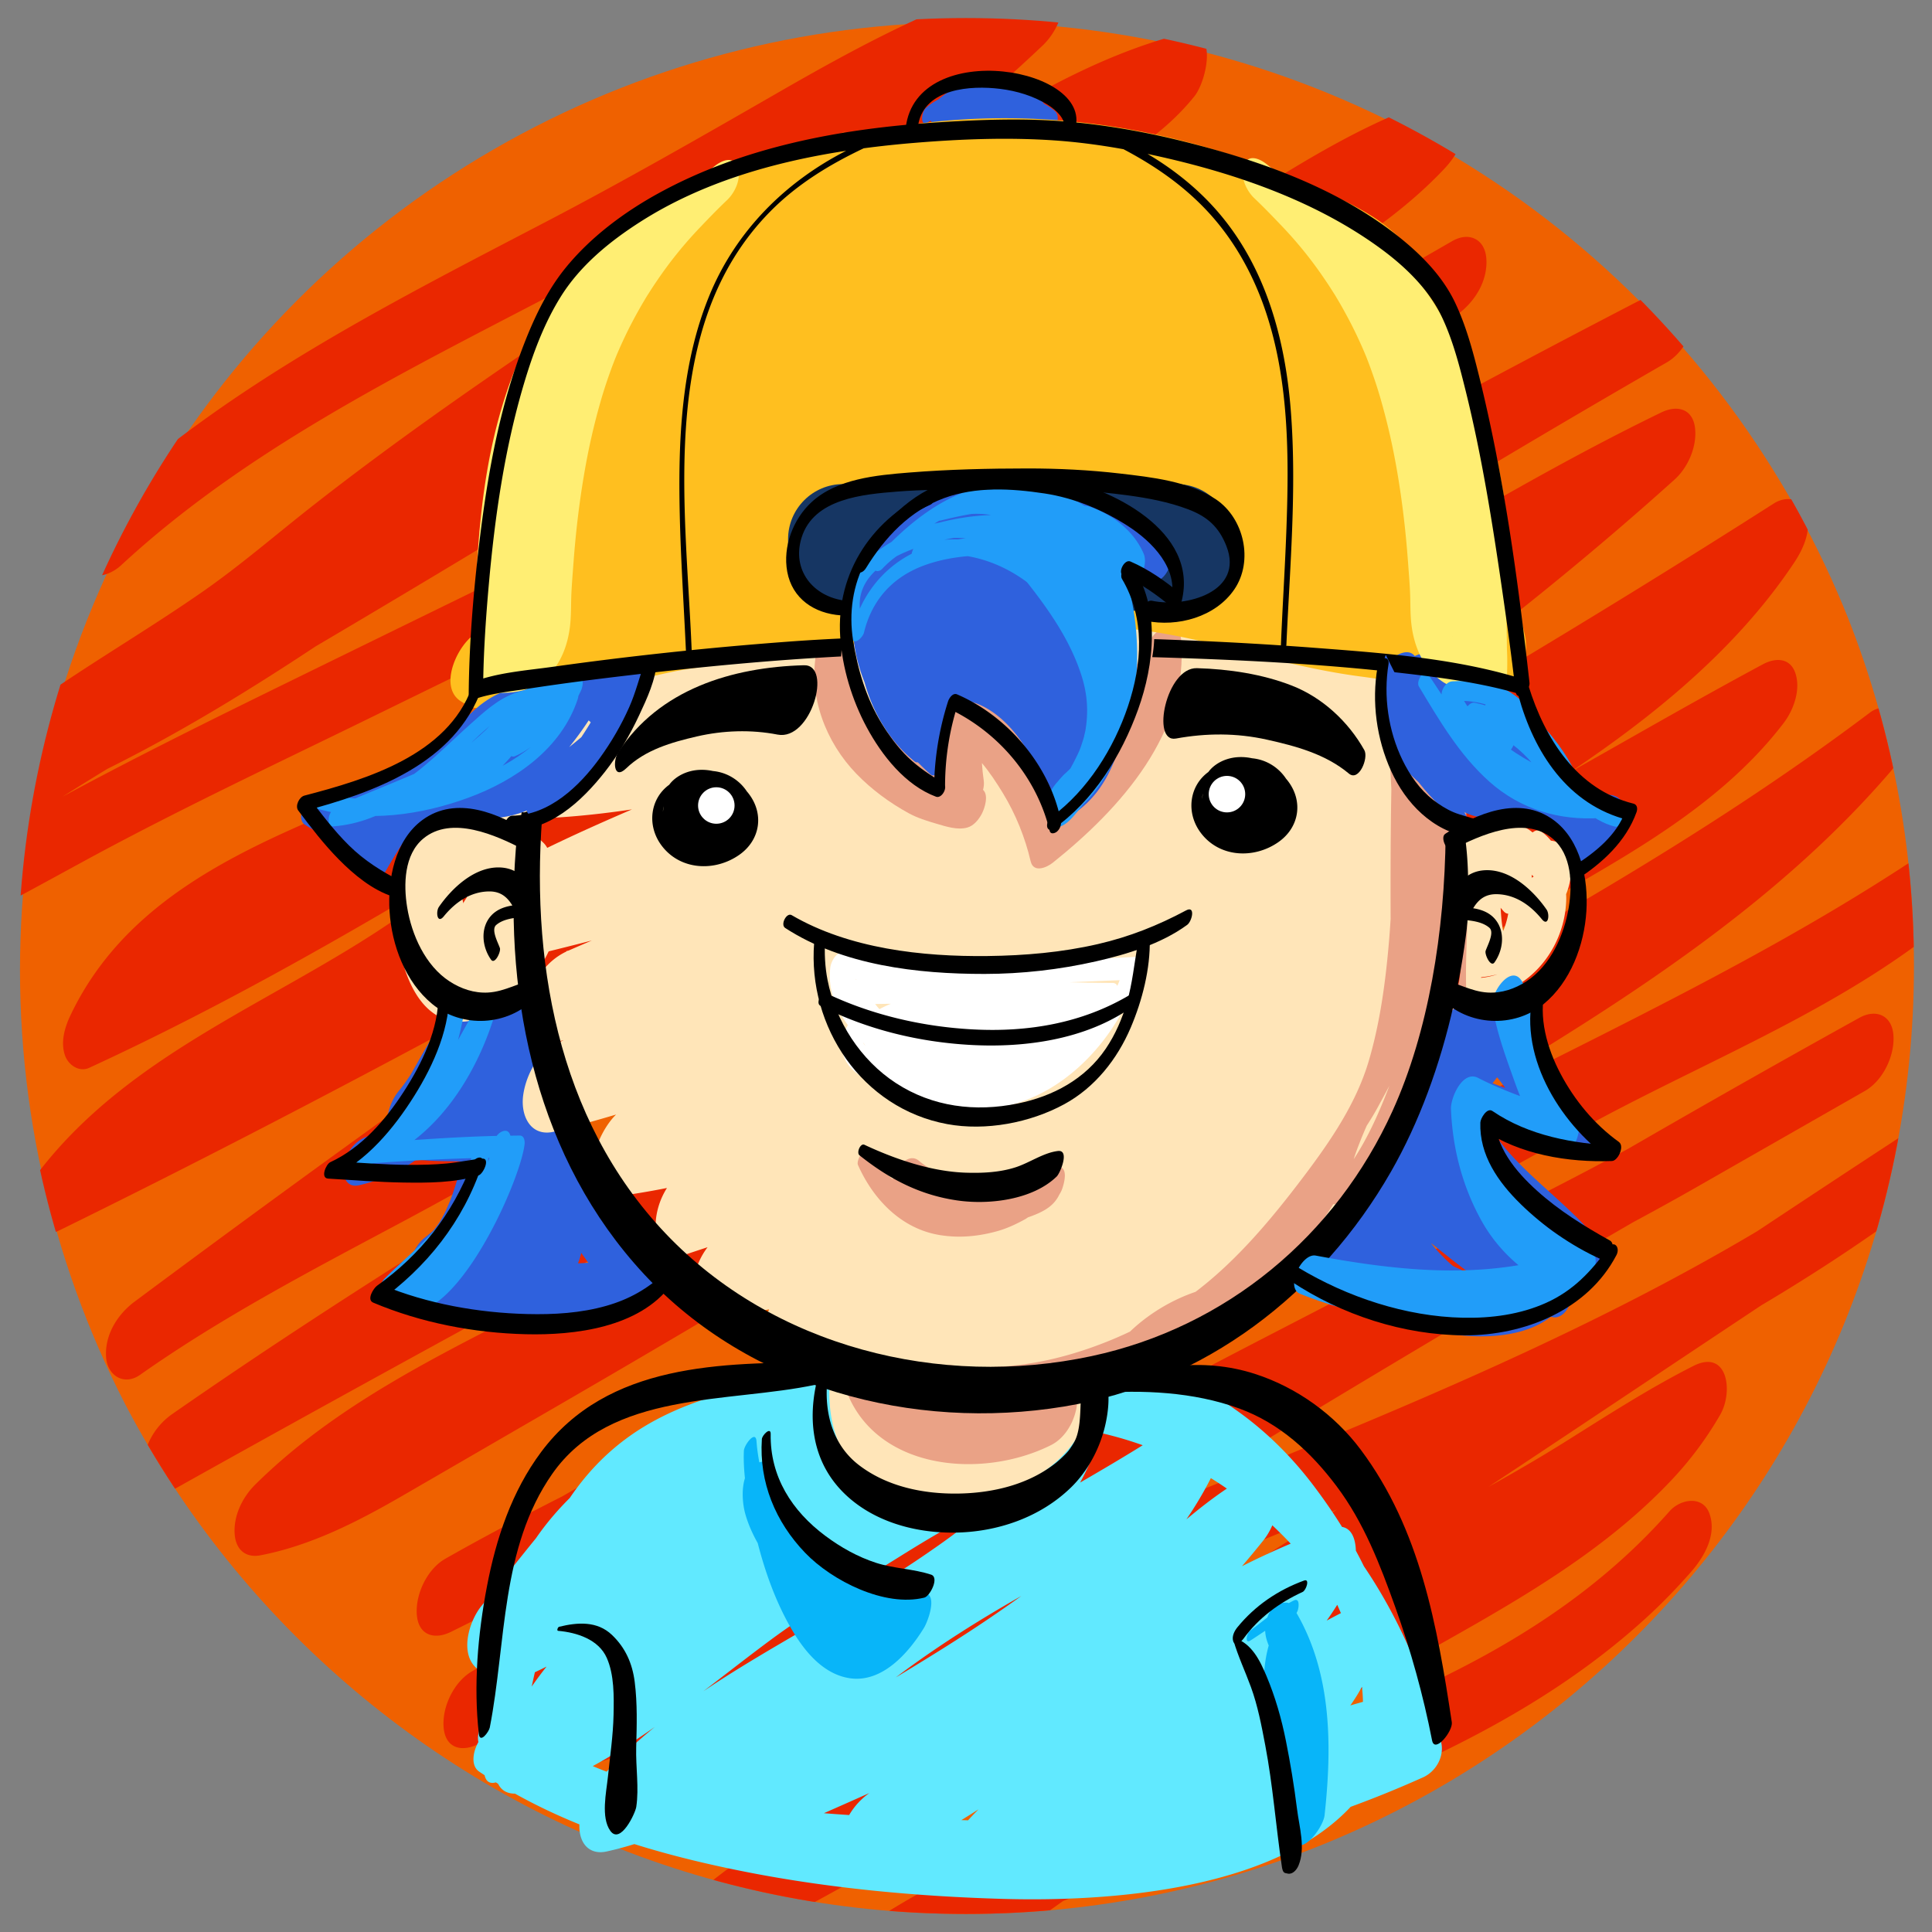 <svg xmlns="http://www.w3.org/2000/svg" xmlns:xlink="http://www.w3.org/1999/xlink" width="1030" height="1030" viewBox="0 0 1030 1030"><rect x="0" y="0" width="1030" height="1030" fill="#808080" stroke="none"/><defs><path id="a" d="M1020.377 515.001c0 279.115-226.264 505.377-505.376 505.377-279.113 0-505.377-226.264-505.377-505.377S235.887 9.622 515 9.622c279.113 0 505.377 226.266 505.377 505.379z"/></defs><clipPath id="b"><use xlink:href="#a" overflow="visible"/></clipPath><g clip-path="url(#b)"><circle fill="#EF6100" cx="516.036" cy="517.213" r="505.378"/><path fill="#EA2700" d="M64.592 301.339c65.697-60.767 147.473-101.363 226.166-142.394 40.816-21.281 80.746-43.73 120.539-66.854 43.207-25.11 87.471-49.598 136.054-62.561l-2.865-37.722C469.491 62.96 382.01 118.799 296.631 176.392c-43.967 29.658-87.432 59.996-129.215 92.682-20.033 15.672-39.121 32.311-60.043 46.828-21.762 15.1-44.41 28.884-66.553 43.409-20.461 13.421-40.42 27.7-58.93 43.736-7.092 6.145-11.695 17.171-10.986 26.521.549 7.209 5.932 13.974 13.85 11.2 98.168-34.394 184.33-95.652 268.734-154.941 42.164-29.617 84.252-59.421 128.115-86.495 19.998-12.341 40.242-24.097 59.857-37.073 21.043-13.919 41.816-28.239 62.965-42.001 37.357-24.313 76.478-48.122 120.033-59.315-2.238-11.117-4.479-22.232-6.717-33.351-3.625 4.497-11.99 11.267-18.963 15.919-10.002 6.67-20.648 12.364-31.156 18.178-23.029 12.742-45.092 27.219-67.552 40.936-51.307 31.332-102.533 62.797-153.852 94.112-51.111 31.188-102.328 62.211-153.791 92.816-45.842 27.263-92.238 53.613-137.738 81.449-57.197 34.991-113.604 73.15-161.328 120.578-6.828 6.784-11.734 16.688-10.986 26.521.559 7.365 5.898 13.78 13.85 11.198 51.945-16.859 99.748-43.608 147.504-69.638 50.273-27.404 102.16-51.78 153.584-76.934 106.723-52.204 213.545-104.201 320.025-156.899 43.588-21.572 87.41-42.348 128.738-68.076 36.969-23.018 73.674-48.996 115.463-62.538-.953-12.575-1.908-25.146-2.863-37.721-32.516 34.457-76.607 55.146-117.221 78.288-50.043 28.516-97.457 62.321-145.693 93.778-48.672 31.741-97.557 62.7-143.463 98.404-36.258 28.201-71.635 58.477-113.408 78.263-71.922 34.064-163.474 55.527-201.33 135.064-3.076 6.463-5.365 14.316-2.91 21.4 1.744 5.041 7.496 9.096 12.932 6.59C147.67 523.179 241.1 464.948 335.034 407.693c46.518-28.354 93.287-56.325 141.229-82.228 49.123-26.541 100.222-49.029 149.865-74.543 51.182-26.305 101.262-54.686 151.102-83.427-.984-12.997-1.971-25.993-2.959-38.989-89.506 66.279-184.82 124.035-280.238 181.279-95.314 57.186-189.699 115.122-280.916 178.699C148.346 533.63 70.699 560.08 20.879 624.455c-8.811 11.385-11.102 42.221 10.984 31.383 208.227-102.161 408.941-218.58 611.71-330.955 81.105-44.949 162.598-89.213 245.033-131.684l-2.959-38.989C684.77 269.934 489.944 395.938 300.086 528.915 223.16 582.794 147.082 637.886 71.74 693.958c-9.189 6.834-16.062 17.879-15.162 29.76.736 9.699 9.592 15.234 18.121 9.229 43.633-30.725 91.014-55.527 138.016-80.6 48.865-26.062 96.42-53.965 143.453-83.205 97.824-60.818 193.597-125.836 295.82-179.224 79.943-41.755 155.398-91.653 236.617-131.035l-7.131-35.752c-155.031 139.627-335.512 246.817-513.14 354.632-93.445 56.721-186.838 113.711-276.604 176.168-9.318 6.482-16.043 18.146-15.16 29.758.801 10.539 9.316 14.158 18.119 9.23 202.516-113.373 408.094-221.234 609.109-337.292 82.609-47.694 164.385-96.848 244.781-148.196-3.662-10.461-7.324-20.92-10.984-31.381-4.996 7.511-10.377 14.716-16.098 21.688-5.041 6.146-10.836 12.267-18.377 19.708-14.123 13.939-29.658 26.809-45.088 38.273-35.398 26.297-73.572 48.73-112.082 70.107-37.449 20.789-75.582 40.312-113.115 60.945-42.605 23.422-83.6 49.658-124.55 75.826-65.342 41.754-130.41 84.797-198.977 121.15-60.084 31.859-124.111 59.162-173.205 107.688-6.838 6.764-11.73 16.707-10.986 26.523.621 8.162 5.797 12.764 13.852 11.197 27.105-5.266 51.928-18.041 75.645-31.758 24.854-14.379 49.684-28.811 74.537-43.193a10577.434 10577.434 0 0 0 152.23-89.771c49.531-29.771 100.037-57.949 150.666-85.822 50.375-27.729 102.133-51.929 153.664-77.321 67.275-33.148 131.117-72.729 197.158-108.185l-10.984-31.383c-5.504 7.192-9.137 10.836-17.041 18.057-7.752 7.076-15.979 13.312-24.516 19.367-18.807 13.338-38.715 25.094-58.617 36.699-43.186 25.18-85.119 51.793-126.225 80.276-91.949 63.714-180.73 131.845-272.464 195.851-62.607 43.68-127.02 85.396-195.645 119.062l2.959 38.99c48.338-27.514 98.725-51.109 148.234-76.385 25.084-12.807 49.887-26.168 74.096-40.57 24.189-14.391 46.896-30.896 69.81-47.201 23.254-16.545 46.578-32.994 70.564-48.467 23.51-15.166 48.084-28.535 72.547-42.078 48.809-27.02 97.926-53.479 146.338-81.209 61.396-35.17 121.518-72.686 178.057-115.307-3.66-10.461-7.322-20.922-10.984-31.382-59.98 69.826-146.117 119.632-225.496 166.939-91.051 54.269-181.008 110.706-269.408 169.204-41.195 27.26-81.385 55.869-121.203 85.092-39.395 28.912-78.961 57.73-121.234 82.346-9.594 5.584-15.992 18.822-15.16 29.76.84 11.066 9.201 13.475 18.119 9.23C355.577 881.943 450.72 822.939 545.86 764.478c47.797-29.371 95.674-58.625 144.387-86.461 47.674-27.236 96.568-52.016 145.609-76.668 75.025-37.713 150.203-76.055 218.389-125.428l-7.131-35.751c-33.609 33.213-76.09 55.599-117.895 76.72a4036.445 4036.445 0 0 0-133.637 70.689c-99.297 54.92-199.127 109.008-295.386 169.178-39.695 24.814-79.178 50.248-116.168 78.982-32.521 25.264-64.553 53.299-102.398 70.432-8.955 4.053-15.02 11.32-17.994 20.764-1.854 5.885-3.031 24.238 8.273 22.727 45.447-6.074 87.678-22.926 128.725-42.801 43.947-21.275 85.809-46.648 127.57-71.857 92.4-55.777 188.994-103.604 284.818-153.168 30.957-16.012 61.801-31.99 92.062-49.283 29.73-16.988 59.459-33.979 89.188-50.967 9.619-5.496 15.986-18.893 15.162-29.759-.805-10.575-9.309-14.111-18.121-9.229-104.188 57.711-206.854 118.117-308.768 179.746-51.145 30.93-102.086 62.188-152.945 93.585-44.667 27.574-85.541 60.625-129.552 89.188-21.203 13.758-43.262 26.518-67.016 35.328l-1.309 40.959C503.59 874.062 701.895 820.999 881.025 728.062c47.312-24.547 93.092-52.107 136.094-83.643 9.217-6.758 16.057-17.939 15.16-29.76-.76-9.986-9.486-14.867-18.119-9.23-189.895 124.01-375.484 255.295-574.296 364.99a2766.565 2766.565 0 0 1-59.693 31.967l7.133 35.754c73.348-58.311 162.888-92.969 248.277-129.314 44.957-19.135 89.82-38.74 132.914-61.834 22.314-11.959 44.492-24.162 66.002-37.533 23.461-14.584 46.566-29.752 71.246-42.24l-14.291-26.021c-3.254 5.631 2.838-4.268-.768 1.27-1.092 1.674-2.266 3.293-3.438 4.908-1.197 1.658-2.473 3.258-3.742 4.857-.225.285-4.668 5.494-1.594 2.025-6.42 7.244-13.553 13.844-20.877 20.158-14.344 12.363-31.18 23.662-48.141 34.453-35.631 22.668-73.098 42.25-109.025 64.42-39.857 24.596-76.527 54.363-114.17 82.133-42.477 31.336-86.007 61.83-133.523 85.105-8.504 4.164-17.23 7.84-26.043 11.295.953 12.572 1.908 25.146 2.865 37.721 61.736-53.27 143.855-80.492 220.31-108.336 80.787-29.418 162.883-61.465 226.773-120.971 7.469-6.955 14.516-14.354 21.266-22.004 7.164-8.119 13.979-19.857 10.072-31.133-3.469-10.01-15.477-8.066-21.377-1.381-114.229 129.438-307.648 132.047-443.064 231.178a404.904 404.904 0 0 0-25.289 20.133c-7.098 6.125-11.693 17.184-10.986 26.521.529 6.965 5.992 14.281 13.852 11.197 97.134-38.068 176.128-109.004 260.492-168.246 66.98-47.033 147.924-76.377 205.264-136.568 10.396-10.916 19.23-22.635 26.766-35.684 7.1-12.287 4.061-35.307-14.291-26.021-23.682 11.984-45.959 26.396-68.422 40.475-22.414 14.051-45.566 26.729-68.828 39.299-42.021 22.707-85.975 41.566-129.891 60.244-90.248 38.377-182.23 75.838-259.648 137.379-7.225 5.744-11.672 17.469-10.986 26.521.82 10.785 9.26 13.842 18.121 9.23 201.62-104.906 388.61-234.82 577.835-360.033a11056.22 11056.22 0 0 1 56.154-36.924l-2.959-38.99c-164.072 120.32-362.512 176.992-545.046 261.855-48.146 22.383-95.297 46.992-140.35 75.131-8.23 5.139-13.766 14.977-14.994 24.479-1.041 8.055 3.029 20.432 13.686 16.479 48.652-18.045 91.168-48.992 132.91-79.127 45.076-32.543 91.927-61.576 139.312-90.627 101.836-62.436 204.242-123.967 307.943-183.264a7351.688 7351.688 0 0 1 86.65-48.766c-.984-12.996-1.971-25.994-2.959-38.988-51.547 29.457-102.699 59.619-155.438 86.898l-161.336 83.449c-43.93 22.723-87.301 45.754-129.695 71.244-41.771 25.119-83.296 50.701-126.523 73.279-41.221 21.529-86.023 41.922-132.549 48.141a226098.1 226098.1 0 0 0-9.721 43.49c47.461-21.484 85.908-55.805 127.178-86.811 44.623-33.523 92.951-62.742 140.677-91.576 96.971-58.588 197.004-111.869 295.91-167.064 73.6-41.076 157.645-70.725 218.6-130.964 6.844-6.76 11.734-16.708 10.988-26.521-.729-9.591-9.635-15.373-18.119-9.229-88.588 64.145-188.592 109.527-285.451 159.373-99.426 51.166-193.672 111.625-289.093 169.73-73.312 44.645-147.525 88.053-225.084 124.969l2.959 38.99c49.188-28.641 94.676-62.945 140.543-96.504 46.479-34 94.139-66.236 142.511-97.467 87.035-56.191 175.352-110.047 263.912-163.752 74.691-45.295 149.066-94.295 206.426-161.075 5.67-6.597 9.146-18.316 6.219-26.761-2.553-7.37-11.105-9.217-17.203-4.62-89.627 67.563-188.064 121.632-286.238 175.511-49.33 27.072-98.406 53.916-144.789 85.881-23.352 16.09-46.289 32.775-69.5 49.068-23.09 16.205-47.426 30.418-72.158 43.965-61.564 33.727-125.932 62.053-186.961 96.791-9.623 5.477-15.984 18.906-15.16 29.76.834 10.973 9.219 13.596 18.119 9.23 98.893-48.512 189.043-113.176 277.8-177.873 89.326-65.107 177.656-132.873 271.783-191.007 55.477-34.265 120.369-62.552 160.975-115.647 5.391-7.048 9.266-17.969 6.219-26.763-2.84-8.196-10.652-8.139-17.203-4.62-49.322 26.479-97.432 55.121-146.602 81.871-49.908 27.152-102.033 49.65-152.422 75.84C537.59 565.519 438.344 626.222 337.975 685.06a11479.568 11479.568 0 0 1-97.148 56.283c-30.904 17.713-60.723 37.979-96.279 44.889.953 12.572 1.908 25.146 2.865 37.721 33.756-33.367 76.162-55.738 118.041-77.182 45.688-23.389 90.238-48.037 134.127-74.68 87.6-53.174 171.681-111.857 262.07-160.352 54.957-29.484 110.545-57.98 162.961-91.898 49.711-32.166 98.854-70.181 131.994-120.016 5.023-7.557 9.406-17.564 6.217-26.762-2.699-7.791-10.854-8.675-17.203-4.621-195.874 125.101-399.874 236.655-603.805 347.893-83.529 45.561-167.062 91.117-250.084 137.596l2.959 38.988c170.951-118.941 354.398-218.406 528.242-332.895 94.264-62.08 185.904-128.777 269.846-204.379 7.025-6.327 11.709-17.035 10.988-26.521-.836-11.01-9.213-13.55-18.119-9.23-51.248 24.849-100.297 53.832-149.525 82.396-49.635 28.8-100.664 55.019-150.33 83.749-99.656 57.645-195.21 122.086-293.779 181.535-72.496 43.725-150.877 77.518-220.271 126.385.984 12.996 1.973 25.992 2.959 38.988 185.012-137.684 374.572-269.338 569.658-392.373 80.434-50.727 161.85-99.902 244.248-147.373 9.605-5.535 15.986-18.861 15.16-29.76-.82-10.815-9.25-13.799-18.119-9.229-206.177 106.22-406.214 223.748-609.962 334.452-81.457 44.258-163.553 87.353-246.783 128.185l10.984 31.383c25.777-33.307 66.305-56.533 103.789-77.646 19.877-11.199 39.891-22.157 59.18-34.356 21.947-13.881 42.736-29.654 64.246-44.203 92.357-62.464 188.979-118.262 284.289-176.013 77.076-46.703 153.375-94.857 225.838-148.517 9.197-6.81 16.061-17.9 15.162-29.76-.793-10.436-9.346-14.29-18.121-9.229-48.863 28.18-97.98 55.93-148.08 81.867-49.613 25.688-100.764 48.179-150.023 74.562-96.332 51.593-187.564 112.021-281.984 166.92-45.945 26.715-92.727 52.251-141.018 74.497 3.338 9.33 6.68 18.662 10.023 27.99a166.06 166.06 0 0 1 2.938-5.881c.275-.53 3.928-6.72 1.068-2.127 2.277-3.657 4.846-7.124 7.492-10.519.168-.216 4.738-5.591 1.715-2.197 1.436-1.612 2.949-3.157 4.455-4.703 3.553-3.637 7.365-7.009 11.248-10.285 4.771-4.025 12.174-9.079 19.404-13.619 8.459-5.309 17.279-10.026 26.193-14.511 34.469-17.342 71.242-29.699 106.113-46.215 43.148-20.439 79.836-52.666 117.23-81.818 44.832-34.949 93.141-64.874 140.709-95.896 48.039-31.33 95.283-64.804 145.126-93.205 42.926-24.461 88.732-46.937 123.102-83.359 6.684-7.084 11.75-16.467 10.986-26.521-.559-7.366-5.898-13.776-13.852-11.199-49.908 16.174-93.238 47.806-137.598 74.86-48.914 29.833-102.049 53.269-153.392 78.592-106.676 52.613-213.652 104.618-320.469 156.94-43.396 21.257-86.619 42.541-129.029 65.714-40.359 22.048-80.936 43.731-124.824 57.979.955 12.574 1.91 25.146 2.863 37.722 72.182-71.732 163.5-120.634 250.486-171.761 103.369-60.754 205.492-123.592 307.752-186.184 31.838-19.49 63.289-39.892 95.544-58.647 28.137-16.359 57.43-30.229 78.301-56.136 6.781-8.413 13.281-38.49-6.715-33.35-47.429 12.188-90.468 38.452-131.139 64.922-21.107 13.74-41.834 28.054-62.84 41.949-19.621 12.977-39.934 24.667-59.938 37.012-88.902 54.875-170.566 120.623-260.035 174.661C76.088 360.719 34.5 382.364-9.664 397.84c.953 12.572 1.908 25.147 2.863 37.721 39.102-33.88 85.59-57.931 127.508-87.985 21.176-15.182 40.631-32.546 61.217-48.488 20.627-15.977 41.773-31.276 63.117-46.279 86.076-60.504 176.02-115.53 257.791-181.999 18.234-14.82 35.916-30.312 52.962-46.484 6.924-6.571 11.721-16.852 10.986-26.521-.586-7.715-5.842-13.337-13.852-11.199-49.302 13.154-94.82 37.832-138.794 63.142-40.957 23.574-81.775 46.956-123.684 68.825-82.873 43.245-167.967 86.252-237.164 150.254-7.748 7.166-13.723 20.591-10.07 31.133 3.689 10.637 15.029 7.252 21.376 1.379z"/></g><path fill="#2F61DD" d="M494.858 65.081c8.136-5.776 19.977-5.66 29.483-4.918 10.338.807 22.728 3.284 30.926 10.125l5.867-11.514c-19.671-.238-39.17-3.855-58.674-6.071l-.375 11.205c6.333-6.076 14.749-8.529 23.401-8.329 4.477.104 8.771 1.203 12.87 2.95 4.681 1.994 7.906 5.516 12.027 8.288 4.678 3.146 8.507-7.499 6.637-10.741-5.334-9.248-18.83-13.146-28.784-13.413-10.932-.294-21.635 4.215-29.459 11.729-2.217 2.129-5.953 10.576-.375 11.205 19.55 2.203 39.068 5.678 58.798 5.677 5.069 0 9.123-8.875 5.009-12.22-9.264-7.533-22.504-10.102-34.119-10.8-12.03-.723-25.507 1.066-34.686 9.542-2.211 2.043-3.054 10.486 1.454 7.285zm-141.711 601.42c-13.707-23.325-29.008-45.664-42.318-69.221-.098-.17-.855-1.549-1.164-2.102a260.352 260.352 0 0 1-2.021-3.889c-1.41-2.775-2.732-5.592-4.018-8.427-2.637-5.826-4.92-11.806-6.943-17.868-2.146-6.434-4.008-12.943-5.535-19.552-.033-.141-.58-2.725-.646-2.956a246.384 246.384 0 0 1-.922-5.219c-.498-2.978-.822-5.969-1.537-8.91a45.034 45.034 0 0 1-.545-2.429c-.039-.224-.135-.723-.291-1.533-.658-3.563-1.346-7.167-4.941-8.998-4.578-2.333-10.494.608-13.668 3.994a349.037 349.037 0 0 0-7.473 8.234c-4.42-2.701-10.607.193-14.012 3.662-8.645 8.796-15.154 18.801-21.273 29.453-2.295 3.997-4.506 8.042-6.836 12.021a1.925 1.925 0 0 0-.08.131c-.646 1-1.309 1.99-1.982 2.971-1.389 2.029-2.889 3.984-4.443 5.888-2.896 3.544-5.172 8.576-5.871 13.606a30.866 30.866 0 0 0-.576 1.643 27.582 27.582 0 0 0-.904 3.949c-3.316 2.105-6.82 3.861-10.441 5.371-6.346 2.646-10.605 8.98-11.482 15.76-.711 5.498 1.771 11.287 8.156 9.82 11.477-2.637 21.73-7.275 30.758-13.793 7.936 1.133 16.014.81 24.217 1.152-.15.619-.297 1.24-.451 1.858a189.67 189.67 0 0 1-4.275 14.465 138.37 138.37 0 0 1-1.824 5.029c.236-.712-1.715 3.979-2.203 4.974a93.737 93.737 0 0 1-2.975 5.537l-.004.006a66.87 66.87 0 0 1-1.752 2.516 51.265 51.265 0 0 1-1.605 2.084c-.307.32-.623.633-.943.939-1.402 1.149-2.805 2.295-4.203 3.445-3.699 3.033-6.418 8.097-7.521 13.164-3.451 3.928-5.688 9.371-6.299 14.095-.67 5.173.74 11.927 6.992 12.487 19.543 1.75 38.77 5.734 58.266 7.859 21.182 2.311 42.418.559 61.992-8.299 11.455-5.182 20.647-20.923 13.596-32.917zm-43.277 1.463c1.254 1.748 2.516 3.494 3.775 5.24a98.37 98.37 0 0 1-5.5.304 37.849 37.849 0 0 0 1.725-5.544z"/><path fill="#FFE5B8" d="M289.637 449.234c-11.605-11.041-29.092-25.684-46.502-18.712-19.562 7.835-29.939 29.815-31.662 49.824-2.109 24.517 7.967 72.821 42.721 63.088 14.254-3.994 25.637-16.944 33.869-28.495 5.719-8.02 11.635-22.658 4.41-31.68-7.189-8.975-19.465.309-24.191 6.94a110.287 110.287 0 0 1-4.416 5.793c-2.801 3.417 4.035-4.421 1.146-1.313a55.475 55.475 0 0 1-2.098 2.103 45.964 45.964 0 0 1-2.057 1.842c-2.799 2.406 4.551-3.371 1.662-1.307-1.223.877-2.529 1.616-3.875 2.286 6.221-3.102 2.053-.989.154-.528-2.637.641 4.617-.483 1.973-.232-.562.054-1.129.045-1.695.034-1.656-.031-5.521-1.279.184.379-1.223-.356-2.373-.935-3.471-1.571-3.551-2.057.338.524-.029.195-.896-.799-1.697-1.704-2.471-2.625-.816-.974-1.539-2.022-2.232-3.085a36.397 36.397 0 0 1-1.025-1.697c-1.365-2.346 2.223 4.409.49.805-1.242-2.59-2.201-5.311-3.023-8.062a64.389 64.389 0 0 1-1.105-4.328c-.709-3.143.943 5.023.373 1.848a76.86 76.86 0 0 1-.453-2.982c-.398-2.961-.561-5.948-.561-8.933-.002-3.373-.248 5.929-.088 2.587.035-.717.096-1.429.156-2.141.117-1.384.318-2.76.555-4.132.791-4.642-1.846 6.871-.26 1.418a35.36 35.36 0 0 1 .596-1.798c1.152-3.268-2.965 6.93-1.561 3.807 2.367-5.271-2.293 3.318-1.441 2.069 2.926-4.309-4.959 4.718-1.129 1.343-5.436 4.786-4.281 3.188-2.66 2.135 1.297-.841 3.893-1.811-2.59 1.087.986-.44 2.041-.698 3.096-.894-6.084 1.128-2.109.317-.205.458.648.048 1.289.16 1.926.272 2.469.427-4.301-1.344-.512-.108 3.352 1.093 6.459 2.88 9.406 4.778 1.852 1.191 3.609 2.523 5.342 3.879-3.201-2.504.148.152.652.593 1.371 1.189 2.686 2.433 4 3.682 8.277 7.876 18.604.613 24.191-6.938 5.109-6.904 12.49-23.995 4.41-31.684z"/><path fill="#61E9FF" d="M768.273 928.653c-8.262-33.363-22.08-65.484-41.148-93.656a219.028 219.028 0 0 0-4.27-8.275c-.205-6.26-2.176-11.795-7.389-12.689-4.713-7.572-9.773-14.848-14.986-21.759-27.422-36.354-64.297-60.354-109.061-69.296-45.975-9.187-94.078-1.613-139.589 6.637-40.672 7.371-84.49 12.277-118.562 37.772-11.973 8.958-21.611 19.546-29.529 31.256-5.508 5.454-10.645 11.329-15.324 17.661a143.036 143.036 0 0 0-2.715 3.812c-9.74 11.904-19.123 24.127-28.863 35.855-6.221 7.486-11.312 23.059-4.41 31.681 2.059 2.569 4.434 3.649 6.9 3.755-1.23 8.915-1.893 17.934-2.062 26.957-1.902 3.398-2.908 7.309-2.213 10.357-3.1 5.51-4.061 12.744.43 15.785.949.643 1.906 1.271 2.861 1.899.85 3.81 3.256 4.631 5.982 3.819.412.254.826.504 1.24.758 1.553 3.18 4.381 5.279 8.994 5.26 11.074 6.188 22.564 11.611 34.342 16.392a27.25 27.25 0 0 0 .055 2.794c.633 8.337 6.045 13.484 14.412 11.654a175.9 175.9 0 0 0 14.83-3.953c19.826 6.235 40.123 11.049 60.322 14.996 44.629 8.725 91.027 12.961 136.447 14.23 55.568 1.555 143.266-4.331 185.113-49.093a587.125 587.125 0 0 0 38.561-15.702c7.013-3.143 11.523-11.272 9.632-18.907zM316.01 941.554c10.066-5.43 19.707-11.704 28.904-17.967 1.412-.961 2.801-1.951 4.201-2.926-9.129 7.393-17.777 15.289-25.725 23.863a205.805 205.805 0 0 1-7.38-2.97zm217.912-183.871c-10.289 4.625-20.328 9.85-30.167 15.393 3.998-4.51 7.098-9.734 8.746-15.506 7.149-.114 14.294-.098 21.421.113zm75.295 12.807c-11.008 6.839-22.168 13.415-33.377 19.901 4.025-7.393 7.447-15.168 10.104-23.396.311-.967.574-2 .783-3.068 7.572 1.734 15.074 3.896 22.49 6.563zm69.094 42.698a223.312 223.312 0 0 1 9.783 9.779 432.445 432.445 0 0 0-25.963 12.021 506.287 506.287 0 0 0 11.449-13.821c1.82-2.279 3.449-5.016 4.731-7.979zm-24.241-19.584c-7.518 5.032-14.617 10.601-21.555 16.382 4.789-7.025 9.156-14.337 13.023-21.957a202.182 202.182 0 0 1 8.532 5.575zm-109.599 57.261c-5.746 4.151-11.6 8.213-17.557 12.247-16.117 10.916-32.685 21.117-49.347 31.17 21.433-16.163 43.56-30.135 66.904-43.417zm-89.318 2.275c-26.074 15.885-54.127 30.981-80.158 48.511 11.682-8.917 23.244-17.999 35.031-26.761 22.264-16.547 46.447-30.556 69.953-45.238 14.783-9.234 29.793-18.172 45.441-25.678a344.727 344.727 0 0 1-4.162 3.676c-9.632 8.362-17.292 13.818-28.796 21.693-12.176 8.331-24.715 16.121-37.309 23.797zM285.28 891.464a250.576 250.576 0 0 0 6.104-2.959 200.993 200.993 0 0 0-7.92 10.648c.553-2.545 1.113-5.09 1.686-7.632.042-.022.085-.038.13-.057zm153.976 75.204c8.096-3.577 16.193-7.153 24.273-10.767-4.314 2.969-8.062 7.061-10.822 11.74a974.71 974.71 0 0 1-13.451-.973zm82.4-2.048a196.014 196.014 0 0 0-5.574 5.838c-1.179-.033-2.361-.068-3.542-.104a891.882 891.882 0 0 0 9.116-5.734zM712.92 855.558a223 223 0 0 1 1.943 4.439 376.431 376.431 0 0 0-7.561 3.985 167.227 167.227 0 0 0 5.618-8.424zm6.963 53.675a95.8 95.8 0 0 0 6.213-9.967 87.94 87.94 0 0 1 .537 8.027 307.71 307.71 0 0 0-6.75 1.94z"/><path fill="#FFE5B8" d="M585.395 716.015a43.988 43.988 0 0 0-2.602-1.094c-1.316-4.447-3.176-8.886-5.594-13.332-5.674-10.423-20.359 1.758-24.195 6.939a43.204 43.204 0 0 0-2.211 3.31c-8.438.845-16.742 2.583-24.121 4.415-16.39 4.068-33.65 14.211-41.705 28.953a57.071 57.071 0 0 0-.719-.766c-1.498-1.587-2.762-3.365-3.943-5.192.77 1.128-1.072-2.183-1.221-2.538-.637-1.496-1.092-3.061-1.551-4.616-.076-.253-.139-.463-.197-.651a34.223 34.223 0 0 0-.158-1.305c-.254-1.824-.312-3.674-.377-5.515-.008-.214-.016-.4-.021-.575.055-.338.127-.93.215-1.9.199-2.16.588-4.303.969-6.438 1.607-9.015-3.412-20.438-14.244-17.147-11.555 3.511-18.086 16.552-20.041 27.522-3.357 18.814-1.652 38.982 10.057 54.698 9.674 12.983 26.119 19.03 41.695 20.452 14.885 1.361 29.621-1.685 43.029-7.88a55.071 55.071 0 0 0 6.084-2.196c13.191-5.704 24.539-15.582 31.725-28.053 4.455-5.745 8.271-11.926 11.303-18.402 3.475-7.426 8.246-23.861-2.177-28.689z"/><g fill="#FFE5B8"><path d="M388.186 702.149h-.002l-.004.006z"/><path d="M797.734 342.526c-3.104-3.527-7.594-4.626-12.627-3.029-.623.197-1.25.398-1.871.596v-.107l-.398.235c-15.072 4.813-24.801 3.98-34.355 2.188 1.844-6.064 3.26-12.31 4.316-18.64.875-.026 1.787-.315 2.582-.806 3.426-2.112 5.338-6.376 5.25-10.304-.436-19.352-2.92-38.675-8.133-57.11-1.643-7.813-4.135-15.42-7.869-22.238-5.426-12.581-12.391-24.527-21.156-35.521-22.656-28.408-56.344-45.847-90.873-55.178-19.287-5.211-39.082-8.138-58.994-9.522-23.219-1.616-46.619-1.367-69.562 2.852-3.17.583-6.295 1.266-9.385 2.023-31.477 1.135-62.676 7.283-91.205 21.197a152.694 152.694 0 0 0-7.848 4.124c-14.406 5.43-28.414 11.841-41.654 19.536-18.037 10.485-35.215 24.312-45.166 43.003-7.227 13.567-8.709 28.624-5.178 42.953-3.121 13.429-2.938 27.458.797 41.01-11.697 8.193-22.936 17.124-33.512 27.042-6.297 5.908-10.725 14.597-11.842 23.244-.506 3.912-.256 11.794 3.879 16.5 2.057 2.338 4.812 3.492 8.014 3.363 10.15-.462 20.605-1.697 31.629-3.749-8.846 4.378-16.863 8.938-24.246 13.782-8.744 5.737-15.045 16.01-16.441 26.813-.623 4.819.002 11.989 3.818 16.331 2.031 2.311 4.777 3.534 7.994 3.534 19.842-.084 40.643-1.767 63.203-5.131-25.719 11.072-52.42 23.212-78.311 37.776-9.744 5.48-15.334 17.449-16.553 26.881-.807 6.24.615 12.132 3.801 15.758 3.043 3.465 7.555 4.707 12.752 3.471 21.213-5.031 39.828-9.603 56.928-13.994-4.113 1.759-8.295 3.56-12.475 5.382l-1.1.272-.035.241c-10.867 5.167-18.564 16.012-20.188 28.565-.805 6.25.607 12.157 3.812 15.801 3.053 3.47 7.531 4.698 12.715 3.425l2.229-.558c-.459.237-1.018.474-1.477.712l-.424.057v.061c0 .6-2.111 1.196-3.27 1.793-9.236 4.783-15.145 17.156-16.408 26.911-.807 6.255.631 12.175 3.85 15.837 3.057 3.478 7.557 4.69 12.73 3.386a800.281 800.281 0 0 0 32.971-9.101c-7.9 7.688-14.824 24.109-12.131 34.41 1.773 6.778 7.436 9.961 15.826 8.754a444.053 444.053 0 0 0 23.43-4.016c-3.043 4.789-5.061 10.303-5.789 15.945-.602 4.646.115 11.686 4.109 16.232 3.113 3.541 7.602 4.611 12.604 2.951a2641.15 2641.15 0 0 1 10.729-3.55c-4.057 5.355-6.742 11.769-7.594 18.384-.824 6.369.439 11.822 3.561 15.371 2.973 3.385 7.49 4.729 12.859 3.859.711-.117 1.422-.268 2.131-.387l.137-.225c7.232-1.18 14.479-2.645 21.734-3.853-3.811 8.517-5.711 18.173-2.045 24.292 1.016 1.699 2.805 3.064 5.873 3.709 1.234.475 2.686.731 4.365.733l.053.001c5.699-.012 11.422-.09 17.152-.214 10.955.087 21.84.106 32.529-.544.65 5.574 3.441 10.797 7.992 12.806 12.918 5.7 27.396 8.591 43.033 8.591 33.303 0 67.084-13.047 89.598-22.863 42.812-18.666 81.607-43.156 117.154-66.848l.986-.554-.006-.12c10.168-7.272 16.586-20.286 15.693-32.049-.627-8.271-5.682-13.616-12.873-13.616-.465 0-.934.024-1.406.07 11.494-9.197 21.121-19.169 29.18-30.195 5.568-7.62 10.262-19.394 6.73-29.583-1.49-4.294-4.607-7.203-8.617-8.187a273.295 273.295 0 0 0 6.156-5.625c8.068-7.607 12.785-19.037 12.02-29.12-.52-6.844-5.102-14.119-12.564-14.119-1.438 0-2.918.282-4.402.841-2.256.852-4.539 1.704-6.836 2.562 7.906-5.556 13.771-15.545 15.113-25.934.629-4.876-.438-12.106-4.268-16.466-3.143-3.571-7.619-4.557-12.521-2.691-.588.225-1.182.449-1.777.674l.012-.324-1.301.808c-.959.357-1.926.717-2.9 1.074a374.21 374.21 0 0 0 19.4-16.523c6.287-5.74 10.721-14.435 11.863-23.258.67-5.21-.25-12.291-3.828-16.363-.996-1.13-2.162-2-3.482-2.59a897.044 897.044 0 0 0 19.141-10.895c9.754-5.712 15.326-17.607 16.525-26.863.792-6.107-.804-12.449-4.062-16.159zM377.313 213.101c-8.857 8.541-17.631 17.163-26.535 25.64a134.426 134.426 0 0 1 8.506-11.475c2.064-2.495 4.453-5.085 7.035-7.66 5.127-4.265 10.607-8.121 16.312-11.609-.482.462-.969.921-1.451 1.384a29.264 29.264 0 0 0-3.867 3.72zm-48.723 45.961c4.922-13.573 11.332-26.533 19.549-38.395 4.084-3.73 8.414-7.185 12.928-10.406-13.055 13.821-23.412 29.877-30.895 47.405-.527.464-1.052.933-1.582 1.396zm366.371-66.459c.627.522 1.252 1.047 1.873 1.58a2.95 2.95 0 0 0-1.152-.402c-.243-.393-.477-.79-.721-1.178zm12.191 143.372c.504 1.129.996 2.265 1.492 3.398-1.275.003-2.852.008-4.602.018a85.138 85.138 0 0 0 3.11-3.416zm16.229-111.451a12.809 12.809 0 0 0-.662 4.161c.023 2.085.115 4.157.27 6.218-6.504-14.244-15.436-27.425-25.014-39.699-.031-.038-.062-.067-.094-.106 9.637 8.455 18.236 18.217 25.5 29.426zM313.28 242.393c.098-.699.229-1.393.359-2.085.203-1.084-.102.283.371-1.512 1.457-5.504 3.598-9.555 6.439-13.688 3.758-5.466 7.16-8.965 12.367-13.617 6.912-6.176 14.596-11.558 22.744-16.319a172.197 172.197 0 0 0-9.762 11.641c-12.945 10.898-24.312 23.512-32.785 38.202l-.053.097c.087-.911.191-1.817.32-2.719zm110.394 50.169c.992-.442 1.988-.889 2.984-1.331.049.119.1.243.148.364-1.044.323-2.093.641-3.132.967zm100.195-5.854c4.535 2.492 8.971 5.172 13.32 7.928 1.75 1.109 3.49 2.228 5.229 3.353-6.537-2.875-12.656-5.839-18.336-9.004a21.699 21.699 0 0 0-.213-2.277z"/></g><path fill="#EAA286" d="M501.104 658.458c10.369 1.674 20.33.718 30.414-2.051 5.281-1.451 10.268-3.797 15.043-6.434.346-.189.861-.533 1.463-.962.732-.257 1.463-.515 2.189-.788 7.191-2.72 11.854-5.727 14.604-11.476.471-.739.912-1.497 1.234-2.327 1.139-2.934 3.975-12.508-2.189-12.403-3.68.065-6.213 2.646-8.826 5.003-21.707 6.59-46.919 6.975-65.134-8.182-5.234-4.357-11.662 2.461-13.961 9.838a61.926 61.926 0 0 1-12.842-14.93c-1.994-3.24-6.805 4.828-5.682 7.359 8.156 18.363 23.136 34.034 43.687 37.353zm63.638 78.936c-16.617 9.199-35.857 12.783-54.722 12.152-18.812-.625-39.863-5.205-51.326-21.439-3.549-5.029-9.51 7.464-8.387 10.862 14.807 44.878 72.734 50.122 109.98 31.472 7.805-3.91 12.723-12.926 13.854-21.365.689-5.132-1.639-15.973-9.399-11.682z"/><path d="M458.225 615.935c15.814 12.578 32.012 21.143 52.145 24.05 17.06 2.463 40.212-.343 52.994-12.769 1.844-1.793 7.102-14.35.639-13.586-7.75.92-15.064 6.273-22.598 8.695-8.508 2.736-17.758 3.154-26.615 2.862-18.295-.606-37.498-7.175-53.943-14.876-2.173-1.017-4.36 4.241-2.622 5.624zM284.788 482.386l-.264-.01c-.457-10.45-6.629-19.717-18.41-19.925-13.225-.236-25.115 10.943-32.096 21.007-1.824 2.63-.928 9.366 2.557 5.084 6.07-7.465 14.201-13.169 24.105-13.297 6.375-.08 9.852 3.191 12.465 7.503-4.477.69-8.689 2.298-11.668 5.823-5.51 6.515-4.424 16.378.299 23.036 2.025 2.854 5.342-4.23 4.736-6.131-.863-2.707-4.887-9.829-1.984-12.338 3.037-2.624 7.531-3.567 11.879-3.996a94.798 94.798 0 0 0 1.75 3.577c1.535 2.946 4.582-1.815 5.744-4.407 1.891-1.387 3.305-5.828.887-5.926zM437.383 729.5c-7.203 22.833-5.875 47.356 11.379 65.323 15.396 16.029 38.475 22.517 60.145 22.255 22.73-.271 45.578-8.06 62.011-24.021 8.541-8.293 14.693-19.469 17.742-30.921 2.502-9.413 5.041-27.097-4.33-33.217-3.549-2.32-6.775 5.907-7.156 7.941-1.75 9.345-.398 19.851-2.982 28.343-.773 2.536-1.756 4.319-4.209 7.777-1.012 1.428-4.504 4.871-6.867 6.763-14.646 11.729-33.824 16.243-52.277 16.519-18.564.281-38.014-3.714-52.965-15.217-16.307-12.551-19.557-33.6-15.668-52.688.974-4.78-4.018-1.415-4.823 1.143z"/><path d="M438.625 726.312c-53.668.24-114.604.182-150.109 47.766-15.725 21.068-24.037 46.17-28.922 71.739-4.885 25.55-7.203 52.79-4.307 78.604.604 5.377 5.395-1.219 5.822-3.407 8.82-45.194 5.732-95.782 33.287-135.231 31.16-44.619 93.936-37.574 140.686-47.611 3.782-.812 9.122-11.888 3.543-11.86zm145.053 16.505c25.428-2.004 52.635-.754 76.803 8.021 21.764 7.903 38.379 23.264 52.074 41.484 14.596 19.423 23.199 41.843 31.311 64.506 8.256 23.064 14.924 46.979 19.607 71.016 1.422 7.283 11.23-4.992 10.521-9.682-7.754-51.224-16.75-102.811-48.592-145.349-14.029-18.745-34.109-33.173-56.354-40.349-28.428-9.168-57.154-3.972-84.484 6.295-1.035.392-2.726 4.203-.886 4.058z"/><path d="M297.586 869.444c9.922.873 21.521 4.551 25.891 14.398 4.029 9.082 3.836 20.598 3.629 30.342-.236 11.033-1.873 22.049-3 33.015-.848 8.255-3.873 21.671 1.273 28.871 5.365 7.505 13.301-9.282 13.83-12.763 1.529-10.072-.316-21.354-.041-31.635.318-11.691.691-23.425-.797-35.057-1.258-9.807-4.932-18.139-12.121-24.996-7.893-7.525-18.361-6.746-28.191-4.338-.635.157-1.439 2.079-.473 2.163z"/><path fill="#EAA286" d="M629.646 340.622c-.895-10.08-11.199-7.134-15.41-.958-5.775 8.466-9.711 17.612-13.082 27.256-3.01 8.616-5.176 16.214-8.705 23.066-3.998 7.766-8.9 14.188-14.904 21.475-4.975 6.036-9.904 11.78-14.221 18.115-3.094-9.312-7.26-18.219-12.129-26.888-6.76-12.035-16.723-24.858-29.721-30.48-.604-3.45-3.705-5.864-7.326-4.765-5.064 1.537-7.883 6.59-9.67 11.155-3.264 8.332-6.352 19.234-6.791 29.817-8.092-4.723-15.791-9.641-22.66-16.135-13.877-13.12-25.574-30.495-22.973-49.625.598-4.401-1.543-10.076-6.992-8.421-5.693 1.729-8.859 8.126-9.848 13.515-4.32 23.612 4.984 47.932 21.48 64.911 8.055 8.291 17.592 15.318 27.713 20.864 4.58 2.51 9.822 4.154 14.818 5.608 5.158 1.502 11.064 3.505 16.416 2.079 3.539-.944 6.308-4.454 7.882-7.546 1.463-2.867 3.676-9.792.568-12.573.439-1.693.598-3.4.357-5.003-.463-3.082-.742-6.188-.965-9.299 4.193 4.991 7.811 10.521 11.174 16.028 6.781 11.106 11.855 23.662 14.807 36.336 1.504 6.456 8.604 3.344 11.826.765 36.122-28.895 72.778-69.535 68.356-119.297z"/><path fill="#08B5F9" d="M691.225 859.956c.154-.307.279-.6.439-.905.732-1.419 1.59-7.479-1.875-5.802a55.58 55.58 0 0 0-2.688 1.41 3.8 3.8 0 0 0-1.5-.256c-.752.051-1.504.105-2.256.16-3.869.271-6.371 3.936-7.699 7.779-3.094 2.357-6.139 4.801-9.301 7.164-1.635 1.223-2.926 7.125.273 5.107 2.662-1.681 5.252-3.479 7.879-5.189.1 2.713.838 5.299 1.893 7.824-9.062 32.246 7.98 67.928 12.652 100.535 2.184 15.23 16.328-2.729 17.123-10.021 3.981-36.486 3.944-75.281-14.94-107.806zm-199.623-10.853c-19.729 1.021-38.781-9.262-52.742-22.475-6.557-6.203-11.996-13.518-16.719-21.178-4.803-7.797-6.805-17.602-12.32-24.812-.787-.996-1.814-1.477-3.084-1.439-.68.098-1.309.252-1.908.439-.721-3.783-1.252-7.539-1.51-11.24-.439-6.33-6.609 1.996-6.736 5.062-.205 4.848.047 9.734.562 14.618-1.918 6.052-1.242 13.808.141 18.851 1.484 5.413 3.846 10.689 6.676 15.743 4.1 15.827 9.619 31.276 17.82 45.487 6.789 11.766 16.777 24.234 30.986 26.506 17.512 2.797 31.693-13.544 39.84-26.835 2.041-3.329 8.164-19.2-1.006-18.727z"/><path fill="#EAA286" d="M786.754 476.921c-1.307-12.286-3.162-24.494-5.414-36.633 1.486-21.372 1.848-42.699-1.527-63.941.152-.741.309-1.482.461-2.222.357-1.729-.262-3.758-1.654-4.538a169.73 169.73 0 0 0-2.74-11.718c-1.434-5.261-6.891-.303-8.729 2.944-1.619-16.709-4.797-33.3-8.908-49.463-8.848-34.798-23.121-68.765-42.971-98.745-.453-.685-1.062-1.006-1.729-1.091-3.188-6.304-6.738-12.322-10.838-17.789-.014-15.622-14.562-26.865-26.908-34.556-10.152-6.324-21.275-11.638-32.691-15.819-9.098-8.424-18.992-15.921-30.039-21.747-24.615-12.98-53.721-13.733-80.742-9.967C508.188 115 485.006 122 462.174 130.153a283.268 283.268 0 0 0-48.988 18.476l-1.357.513c-.297.109-.586.312-.857.571-43.363 21.604-80.953 54.402-105.957 96.251-1.119 1.875-1.756 5.199-.262 7.064 2.031 2.538 5.141-.228 6.549-1.878a304.748 304.748 0 0 1 17.436-18.735 197.881 197.881 0 0 0-7.848 11.836c-16.34 26.677-27.016 57.335-27.928 88.757-.109 3.805 4.729.13 4.871-2.243 2.539-42.535 22.9-84.158 53.197-113.835 14.955-14.649 33.082-26.041 53.361-31.553 24.111-6.554 48.723-1.262 72.564 3.971a788.6 788.6 0 0 1 5.041 1.125c.463.656 1.152 1.066 2.16.989.518-.038 1.035-.097 1.555-.146 17.428 3.993 34.988 8.352 52.685 11.118.434.271.963.475 1.613.59a31.65 31.65 0 0 0 5.797.468c15.492 1.993 31.09 2.565 46.785.396 17.635-2.438 34.6-8.398 52.289-10.468 8.955-1.047 17.959 6.15 26.797 7.912.842.167 1.662 3.313 2.48 3.524 7.977 10.276 15.42 11.162 22.021 22.208 26.125 43.698 36.615 94.001 41.805 144.075 1.713 16.537 3.023 33.076 3.789 49.622-.42 23.062-.471 46.13-.393 69.198a552.685 552.685 0 0 1-.84 11.599c-1.811 21.383-4.658 42.94-10.672 63.587-6.729 23.102-20.725 43.428-35.1 62.436-16.387 21.668-34.691 43.656-56.311 60.312-.371.287-.752.561-1.125.844-13.023 4.418-25.342 12.01-34.902 21.178a212.482 212.482 0 0 1-31.367 11.978c-20.766 6.101-42.717 8.564-64.251 5.923-3.773-.463-7.316 8.482-2.859 9.09 31.708 4.317 64.638-2.426 94.218-15.895.248 2.113 1.523 3.47 4.617 2.707 9.914-2.441 19.924-7.771 28.357-13.827.354.192.816.228 1.404.048.312 1.082 1.162 1.636 2.863 1.014 3.023-1.105 5.869-2.605 8.533-4.387.715.654 1.695.912 2.969.4 16.166-6.488 29.359-20.465 40.615-33.307 8.611-9.826 16.305-20.572 23.279-31.697 1.914.334 4.674-1.334 5.998-2.863 14.803-17.077 24.537-38.04 32.672-58.934 6.471-16.611 11.924-33.873 15.93-51.349-.023 6.272.139 12.534.582 18.78.301 4.255 4.316 4.295 6.92 1.86 20.392-19.071 16.525-47.398 13.845-72.535zm-373.99-303.716a319.727 319.727 0 0 1 7.014-3.292c.527.689 1.357 1.186 2.584 1.382.715.115 1.432.208 2.146.292-3.939.326-7.855.861-11.744 1.618zm130.168 16.76c-.52.189-1.07.54-1.619 1.001-.535-.083-1.064-.174-1.598-.26 1.146-.264 2.291-.535 3.434-.819-.073.026-.145.051-.217.078zm41.511 1.825c-.162.514-.301 1.257-.357 2.065-2.855.194-5.727.284-8.607.281 3.145-1.647 6.148-3.342 8.957-4.929.482-.143.961-.283 1.443-.423a11.758 11.758 0 0 0-1.436 3.006zm-3.416-48.278c1.34.146 2.68.305 4.02.47a374.084 374.084 0 0 0-3.969-.1 3.742 3.742 0 0 0-.051-.37zm-45.175-14.38c1.695-3.486 2.506-7.725-.275-8.747 16.316-1.537 32.703-1.017 49.045 2.641 10.254 2.293 19.783 6.503 28.639 11.931-25.441-5.436-51.493-7.245-77.409-5.825zm91.705 56.656a847.69 847.69 0 0 0-4.777 1.092c5.443-2.509 10.893-4.953 16.492-6.82 7.684-.327 15.912-.238 23.664 1.199l.281.33c-11.981-.694-24.031 1.59-35.66 4.199zm94.134 432.213c1.084-3.443 2.381-6.824 3.68-10.109a198.248 198.248 0 0 1 3.305-7.826c1.998-3.072 3.914-6.219 5.713-9.505 2.129-3.891 4.242-7.792 6.328-11.708-5.065 13.311-11.059 27.056-19.026 39.148zm24.774-254.326a615.42 615.42 0 0 0-1.662-13.525c.699 4.368 1.385 8.741 2.047 13.114-.131.133-.258.27-.385.411zm29.334 166.544c-.354-13.407.301-26.817 1.32-40.223a387.627 387.627 0 0 1 1.4 19.827c.317 7.208-.08 14.205-2.72 20.396z"/><path d="M406.17 767.233c-1.529 23 7.236 44.152 23.111 60.648 14.383 14.943 42.406 29.047 63.459 23.869 3.092-.764 8.17-10.768 3.693-12.25-9.514-3.152-19.75-3.193-29.381-6.312-9.764-3.161-18.822-8.259-27.025-14.368-17.848-13.297-29.543-31.574-29.16-54.332.067-3.989-4.554.597-4.697 2.745z"/><path fill="#2F61DD" d="M853.904 663.937c-14.85-19.48-35.555-33.133-51.334-51.697-3.553-4.179-6.668-8.734-8.801-13.688 3.748 1.391 7.484 2.617 10.986 3.801 12.469 4.217 25.742 8.292 38.898 9.604 5.014.5 10.693-9.787 6.893-13.527-17.393-17.113-35.301-36.299-37.266-61.81-.215-2.798-1.906-4.084-4.57-3.699-5.582.807-10.938 1.163-16.078 2.076a3.132 3.132 0 0 0-.41-.047c-.895-.043-1.701.2-2.424.622-2.727.623-5.391 1.473-7.994 2.692-.596-1.579-1.898-2.69-3.977-2.059-3.422 1.04-5.551 5-6.047 8.302-.078.518-.172 1.03-.256 1.547-4.146 5.093-6.994 11.93-9.463 17.508-7.77 17.549-12.215 36.831-21.262 53.775-.539 1.01-1.059 2.55-1.18 4.059-8.678 12.574-18.182 24.578-27.664 36.578-3.48.582-5.939 5.012-6.91 8.773a897.019 897.019 0 0 0-5.906 7.624c-1.662 2.168-2.854 5.534-1.918 8.241.707 2.037 2.266 2.387 3.826 1.957a3.9 3.9 0 0 0 .326.344c7.822 6.955 18.051 11.151 27.707 14.85 13.809 5.289 28.312 9.143 42.934 11.34 18.207 2.736 40.559 2.063 54.861-9.142.127.038.254.081.381.12 6.184 1.834 11.762-7.297 9.902-13.037.344-.736.668-1.492.973-2.271a32.28 32.28 0 0 0 3.83-.548c3.234-.666 5.934-4.223 6.979-7.978 4.652-2.079 7.837-10.542 4.964-14.31zm-58.201-86.466a24.675 24.675 0 0 0 2.383-3.163 75.117 75.117 0 0 1 4.355 5.66c-2.267-.725-4.509-1.578-6.738-2.497zm-25.453 93.462a85.89 85.89 0 0 1-7.365-8.225c7.273 5.756 14.471 11.566 21.904 16.988-3.447-1.586-6.891-3.182-10.287-4.838a93.875 93.875 0 0 1-4.252-3.925zm7.41-72.12a190.51 190.51 0 0 0 1.51-2.994 47.884 47.884 0 0 0 1.098 6.453c-.885-1.142-1.747-2.3-2.608-3.459zm43.236-10.574a147.583 147.583 0 0 0 2.682 3.324 354.511 354.511 0 0 1-3.166-1.023 13.2 13.2 0 0 0 .484-2.301zm-25.949-40.114c-.094-.075-.191-.146-.287-.221a23.1 23.1 0 0 1 .455-.024c-.054.081-.111.163-.168.245z"/><path d="M657.566 874.507c2.471 8.529 6.275 16.514 9.32 24.852 3.668 10.033 5.652 20.576 7.645 31.037 4.062 21.317 5.652 43.092 8.84 64.55.156 1.062.422 3.339 1.871 3.644.426.09.854.177 1.281.27 2.66.556 4.832-2.072 5.756-4.324 3.852-9.402.395-20.394-.822-30.223-1.504-12.146-3.51-24.229-5.904-36.23-2.365-11.847-5.678-23.427-10.365-34.567-3.461-8.229-7.836-17.302-16.857-20.169-.519-.17-.872.781-.765 1.16z"/><path d="M695.289 842.614c-13.996 5.123-26.115 13.344-35.58 24.902-1.58 1.928-3.076 4.842-2.273 7.414 1.025 3.291 4.33.296 5.404-1.182 8.143-11.213 19.111-19.285 31.627-25.047 1.914-.88 3.957-7.235.822-6.087zm75.422-397.711c-.471 51.983-9.223 105.286-28.271 147.266-30.248 66.666-88.652 115.451-160.545 130.824-80.783 17.277-169.552-4.836-227.078-65.414-58.158-61.24-72.625-147.546-65.203-228.946-3.721-2.114-7.523 5.783-11.477 4.292-1.322 9.853-2.381 9.937-3.148 19.808-6.293 81.032 11.697 165.491 68.273 226.456 56.42 60.801 143.398 83.908 223.968 70.674 74.854-12.297 137.055-60.111 174.391-125.314 29.949-52.303 44.592-121.997 43.434-188.46-5.096 2.198-9.93 5.208-14.344 8.814zm-43.344-44.986c-8.488-15.157-22.283-27.99-38.525-34.361-15.818-6.205-33.801-8.86-50.727-9.338-16.373-.459-24.582 39.961-11.203 37.517 16.197-2.961 32.396-2.996 48.516.587 15.502 3.445 31.271 7.704 43.703 18.096 5.365 4.483 10.58-8.314 8.236-12.501z"/><path fill="#FFF" d="M605.408 510.147c-51.83 2.425-104.539 5.832-156.046-2.228-3.604-.563-6.311 4.942-6.672 7.695-1.504 11.495 2.748 21.929 9.324 30.884-4.396 8.201-4.832 17.638 3.627 24.725 9.756 8.173 23.592 11.826 36.314 13.706 7.217 3.339 15.016 5.419 23.131 6.134 36.322 3.186 67.916-22.566 83.955-53.183 3.572-6.815 6.391-14.066 8.67-21.408.574-1.843.842-6.472-2.303-6.325zm-119.281 34.741a30.092 30.092 0 0 0 6.404 4.429c-4.461-.566-8.854-1.456-13.074-2.815a70.983 70.983 0 0 1 6.67-1.614zm82.055 1.974c-.357.003-.711.021-1.068.025a134.92 134.92 0 0 1 3.875-.492 41.968 41.968 0 0 1-.201 1.593c-.483-.705-1.311-1.133-2.606-1.126zm-99.322-8.846a41.646 41.646 0 0 1-2.273-2.738c2.785-.062 5.572-.107 8.357-.133a55.822 55.822 0 0 0-6.084 2.871zm-12.713-15.826c-.027-.071-.051-.146-.076-.219l.576.07c-.168.048-.338.09-.5.149zm136.988 1.846c-7.654-.016-15.309-.157-22.965-.356 8.914-.383 17.832-.776 26.756-1.106a97.356 97.356 0 0 1-1.248 3.03c-.432-.932-1.223-1.565-2.543-1.568zm-132.588 32.221c.283.455.584.902.873 1.354a13.563 13.563 0 0 1-1.354-1.826l.481.472z"/><path d="M418.591 494.714c30.652 19.938 70.549 24.55 106.296 24.518 19.894-.018 39.955-2.296 59.353-6.695 16.555-3.755 34.794-9.316 48.671-19.459 2.616-1.913 4.602-10.488-.586-7.713-15.067 8.061-30.175 14.059-46.883 17.924-19.326 4.47-39.146 6.162-58.946 6.399-34.797.417-73.832-3.91-104.429-21.796-2.731-1.596-6.169 5.07-3.476 6.822z"/><path fill="#FFBF1F" d="M812.758 337.635c-3.463-13.516-5.336-27.531-7.166-43.365-1.906-16.523-3.895-32.851-7.455-49.119-3.051-13.927-8.289-26.811-13.027-40.179-3.828-10.805-7.121-21.789-11.072-32.551-8.537-23.261-21.125-43.608-42.424-57.07-11.539-7.294-24.592-12.882-37.076-18.335-13.029-5.69-26.373-10.648-39.91-14.984-56.577-18.112-115.48-23.777-174.26-14.851-24.584 3.733-49.133 10.258-72.592 18.478-23.561 8.255-46.914 18.88-67.334 33.36-18.775 13.314-34.332 29.341-46.217 49.083-12.531 20.825-20.336 44.007-24.303 67.905-2.051 12.36-2.838 24.633-3.029 36.979a252.57 252.57 0 0 0-6.32 16.797c-4.783 14.266-9.113 31.924-6.381 47.646-9.998 5.327-21.092 28.989-8.215 36.616 2.635 1.561 4.465 3.021 7.713 3.42 2.135.262 4.254.628 6.383.928 4.955.695 9.578.929 14.551.378 11.832-1.314 22.889-3.924 34.293-7.212 20.467-5.896 40.785-12.564 61.945-15.53l-5.584.757c32.799-4.36 65.439-9.826 98.221-14.327 32.148-4.273 64.439-7.662 96.876-8.514 16.885-.443 33.553.029 50.299 2.312 16.768 2.287 33.27 6.278 49.639 10.507 21.484 5.579 42.879 10.975 64.922 13.869 10.678 1.402 21.221 3.184 31.938 4.243 4.963.49 7.234 1.187 12.502 3.137 5.514 2.042 10.93 4.344 16.285 6.769 8.182 3.706 16.189-4.013 20.523-10.841 5.726-7.383 8.601-17.221 6.275-26.306zM264.014 326.21c-.221.529-.285.661 0 0z"/><path d="M434.047 502.596c-3.557 44.914 25.586 88.306 70.909 96.688 20.537 3.798 44.147-.665 62.4-10.583 16.332-8.874 28.276-23.986 35.479-40.896 6.11-14.346 10.485-31.381 10.129-47.053-.033-1.477-1.201-2.637-2.698-2.183-2.168.658-3.382 3.098-3.754 5.153-1.857 10.262-2.779 20.479-5.688 30.555-2.535 8.781-6.201 17.267-11.333 24.849-10.949 16.181-28.097 25.338-46.922 29.182-22.599 4.615-45.346 1.832-64.849-10.84-18.936-12.304-32.251-32.969-36.537-55.033-1.379-7.1-1.738-14.403-1.272-21.611.357-5.525-5.575-1.876-5.864 1.772z"/><path fill="#2F61DD" d="M858.955 423.854c-21.119-3.392-32.395-26.137-43.408-42.34-5.92-8.71-14.059-15.867-23.352-20.792-9.326-4.94-19.711-7.812-29.516-11.623-2.957-1.151-5.832-.672-8.414.65-1.402-1.74-3.562-2.602-6.789-1.621-6.766 2.054-12.371 10.64-12.754 17.506-.783 14.01 2.336 26.479 9.996 38.274 6.633 10.214 16.971 18.091 27.379 24.153 3.777 2.201 7.531 4.733 11.662 6.243 3.383 1.237 7 1.584 10.533 2.111 10.562 1.575 22.537 1.291 31.455 7.716a4.382 4.382 0 0 0 1.564.715 53.517 53.517 0 0 0 7.938 4.561c-.58 5.387 1.98 11.747 8.496 9.915 6.938-1.951 13.016-6.591 16.943-12.624 3.796-5.829 9.478-21.045-1.733-22.844z"/><path d="M437.387 536.213c24.748 12.704 52.764 19.405 80.465 20.89 28.78 1.541 60.657-2.928 84.852-19.665 2.502-1.731 3.908-9.567-.527-6.939-25.38 15.037-53.987 19.827-83.211 18.316-26.781-1.384-53.975-7.606-78.229-19.172-2.786-1.329-6.084 5.167-3.35 6.57zm-38.203-113.05c-.32-.418-.656-.825-1.002-1.229-3.979-6.016-10.543-10.17-18.109-10.88-4.576-.986-9.322-.888-13.787.639-3.641 1.244-7.24 3.549-9.514 6.688-10.168 7.39-12.061 21.67-4.102 32.344 9.963 13.358 28.523 14.114 41.494 4.987 11.202-7.88 13.268-21.797 5.02-32.549zm-45.26 6.703a24.85 24.85 0 0 0-.486 2.835 9.654 9.654 0 0 1 .486-2.835zm332.695-13.505c-.32-.416-.656-.825-1.002-1.229-3.979-6.016-10.543-10.171-18.109-10.88-4.574-.986-9.322-.888-13.787.638-3.641 1.244-7.238 3.549-9.514 6.688-10.168 7.39-12.061 21.671-4.102 32.343 9.965 13.359 28.523 14.115 41.496 4.988 11.2-7.88 13.266-21.795 5.018-32.548zm-45.258 6.702a24.531 24.531 0 0 0-.488 2.835 9.698 9.698 0 0 1 .488-2.835z"/><path fill="#163663" d="M656.547 296.258c0 16.22-13.148 29.368-29.367 29.368H449.51c-16.219 0-29.369-13.148-29.369-29.368v-8.807c0-16.221 13.15-29.368 29.369-29.368h177.67c16.219 0 29.367 13.147 29.367 29.368v8.807z"/><path fill="#FFE5B8" d="M826.84 448.181a25.91 25.91 0 0 0-5.135-4.884c-1.488-1.07-3.146-.676-4.65.503a31.672 31.672 0 0 0-1.201-.949c-8.676-6.413-19.697-4.117-28.109 1.431-.086-.564-.152-1.131-.242-1.696-.877-5.411-6.902.469-6.414 3.956 3.85 27.506-.422 55.131.645 82.736.049 1.29.869 2.852 2.35 2.85 28.691-.041 50.137-24.685 50.916-52.386.029-1.027 0-2.04-.057-3.047 4.243-10.217 4.596-27.241-8.103-28.514zm-9.197 19.131a7.113 7.113 0 0 0-.967.656c-.039-.513-.078-1.024-.109-1.537.367.285.726.577 1.076.881zm-16.26 29.03c-.812-4.064-1.125-8.217-1.355-12.393a32.84 32.84 0 0 0 1.736 2.006c.73.779 1.518 1.115 2.314 1.16a45.498 45.498 0 0 1-2.695 9.227zm-3.016 23.075a38.913 38.913 0 0 1-8.725 1.889l-.016-.312a56.867 56.867 0 0 0 8.741-1.577z"/><path fill="#2F61DD" d="M621.652 294.575a143.92 143.92 0 0 0-5.855-2.729c-7.895-12.592-22.525-20.153-36.092-25.114-17.943-6.562-37.742-9.583-56.812-8.276-17.021 1.165-33.16 7.416-45.037 19.984-7.057 7.468-12.148 16.454-15.523 26.087-6.352 11.469-8.797 24.824-6.951 38.574.949 7.076 2.879 13.972 5.516 20.622 4.566 16.389 13.361 31.515 26.65 42.177.578.464 1.188.6 1.799.513a144.01 144.01 0 0 0 6.732 6.436c2.855 2.56 7.059-4.219 4.789-6.465-.236-.233-.465-.477-.701-.712 1.34-1.389 2.18-3.374 2.473-5.146 1.523-9.193 3.133-18.484 5.076-27.704 4.494-.109 9.326.801 13.369 2.397 19.48 7.7 34.664 33.84 36.756 53.295.369 3.439 4.969 10.555 7.855 9.166 28.689-13.825 34.779-46.697 36.691-75.63.875-3.288 1.602-6.63 2.113-10.05 1.582-10.551.768-20.975-1.689-31.055-.646-6.039-1.873-11.996-3.867-17.581a110.246 110.246 0 0 1 15.215 5.923c6.236 2.985 13.648-11.675 7.493-14.712z"/><circle fill="#FFF" cx="381.886" cy="429.436" r="9.728"/><circle fill="#FFF" cx="654.127" cy="423.381" r="9.729"/><path d="M773.752 483.854l.266-.01c.455-10.45 6.627-19.716 18.408-19.925 13.225-.236 25.115 10.943 32.098 21.006 1.822 2.631.926 9.368-2.559 5.084-6.068-7.464-14.201-13.169-24.104-13.296-6.377-.081-9.854 3.19-12.467 7.502 4.477.691 8.689 2.299 11.67 5.823 5.51 6.516 4.424 16.379-.301 23.037-2.025 2.854-5.34-4.23-4.736-6.131.863-2.708 4.887-9.829 1.984-12.338-3.035-2.624-7.529-3.568-11.879-3.997a96.356 96.356 0 0 1-1.748 3.577c-1.537 2.948-4.584-1.815-5.744-4.407-1.892-1.385-3.304-5.826-.888-5.925z"/><path fill="#219DF9" d="M605.945 310.973c2.947-3.98 5.898-10.956 3.707-15.945-5.305-12.083-16.348-20.601-28.607-24.866-3.598-1.252-7.076.122-9.859 2.786-7.578-1.678-15.549-1.807-24.031.305-8.123 2.021-15.896 17.093-10.027 24.266 15.537 18.99 31.76 38.748 39.383 62.449 3.328 10.342 3.828 19.953 2.045 30.091.072-.565-.648 2.726-.637 2.684-.373 1.402-.83 2.784-1.283 4.163-.969 2.947-1.49 4.064-3.381 7.868a111.337 111.337 0 0 1-2.633 4.967c-1.047 1.08-2.152 2.1-3.27 3.106a50.35 50.35 0 0 0-3.061 3.385c-.926 1.097-1.031 1.218-.312.361-3.521 3.872-6.283 8.731-5.871 14.171.023.311.064.604.111.891-.416 2.668-.107 5.32 1.518 7.348 3.83 4.784 9.611-.463 12.285-3.522a129.936 129.936 0 0 0 5.404-6.607c8.219-7.72 14.508-18.781 18.641-28.216 6.6-15.067 9.664-31.083 10.123-47.477.357-12.696-.957-25.758-4.01-38.396 1.609-1.262 2.976-2.745 3.765-3.812z"/><path fill="#2F61DD" d="M343.381 356.322a3.69 3.69 0 0 0-1.609-1.558c-2.064-1.053-4.369.144-6.1 1.854-17.24 1.218-34.076 5.673-51.193 8.033-12.109 1.669-21.723 5.215-30.971 13.35-5.613 4.936-10.627 10.486-16.326 15.334-6.775 5.763-14.316 10.621-22.033 15.011-14.875 8.462-31.273 14.422-48.119 17.44-4.756.852-9.234 10.873-4.424 13.922 6.506 4.126 13.264 7.609 20.402 10.09 3.967 4.79 8.451 9.224 12.611 14.03.1.587.166 1.178.189 1.776.066 1.855 1.199 3.825 3.236 3.921 3.055.145 5.246-2.858 6.582-5.165 3.357-5.789 6.736-11.571 10.645-16.97 5.008-3.449 10.746-5.764 16.838-7.7 3.18-1.01 6.332-1.997 9.465-2.996 8.783-.421 17.785.221 26.277-1.168a54.362 54.362 0 0 0 11.953-3.387c.467 1.88 1.865 3.067 4.711 2.538 15.953-2.966 28.75-12.452 37.484-25.973 5.381-8.332 9.162-17.387 12.707-26.558 3.748-4.919 6.992-10.237 9.502-16.123 1.017-2.373 2.873-9.561-1.827-9.701zm-125.787 73.495a77.926 77.926 0 0 1-6.055 1.773c2.451-1.067 4.92-2.104 7.365-3.15-.437.458-.878.914-1.31 1.377zm7.651-4.208c1.939-.918 3.838-1.872 5.658-2.9 3.684-2.08 7.07-4.568 10.309-7.252.334 1.282 1.066 2.184 2.029 2.633-5.455 3.053-11.031 5.889-16.775 8.33a2.92 2.92 0 0 0-1.221-.811zm89.556-40.629c.043.046.08.095.121.142a194.909 194.909 0 0 1-4.99 7.879 332.268 332.268 0 0 1-6.482 5.309c3.689-4.536 7.135-9.312 10.385-14.239.333.276.658.574.966.909z"/><path fill="#FFEE73" d="M393.272 89.159c-2.174-6.276-8.301-3.712-12.045-.779a212.565 212.565 0 0 0-16.924 14.79c-2.373-3.103-6.713-3.137-10.238-.908-21.139 13.367-39.953 29.761-54.91 49.878-14.199 19.097-24.359 41.097-31.244 63.806-12.84 42.326-14.385 87.02-14.949 131a146.247 146.247 0 0 0-.002 14.371c.189 3.774 2.348 7.518 6.443 7.809 9.439.671 20.428.588 28.482-5.146 9.629-6.855 14.363-17.82 15.893-29.261.648-4.852.637-9.817.729-14.698.111-5.845.719-12.94 1.234-19.948 1.141-15.479 2.922-30.909 5.496-46.22 2.34-13.926 5.188-26.718 9.117-40.377 1.705-5.923 3.672-11.768 5.801-17.551.527-1.437 1.08-2.862 1.635-4.288.062-.16.666-1.625.975-2.386a254.493 254.493 0 0 1 4.043-9.022c2.58-5.491 5.42-10.858 8.408-16.137a219.197 219.197 0 0 1 2.289-3.924l.779-1.299c-1.371 2.194-.842 1.333 1.584-2.58-1.783 2.894.891-1.357 1.027-1.572a241.15 241.15 0 0 1 3.371-5.075c7.227-10.65 14.771-19.841 22.773-28.223 4.768-4.994 9.535-9.969 14.555-14.717 4.334-4.098 7.75-11.557 5.678-17.543zM282.034 340.212l-.043.009c.016-.042.035-.084.051-.125l-.008.116z"/><path fill="#219DF9" d="M169.469 431.23c26.129 7.386 55.021 3.304 80.168-5.913 25.15-9.222 49.76-26.26 58.408-52.745.561-1.718.615-4.902-1.852-5.089-10.525-.791-21.615-1.555-31.742 2.045-9.145 3.252-16.578 10.201-23.686 16.547-20.604 18.396-40.357 41.15-69.699 43.49-.811 3.621-1.619 7.244-2.43 10.866 39.77-17.875 83.713-30.297 113.723-63.923l-3.818-7.088c-17.043 22.542-40.027 39.098-67.395 46.591-4.152 1.138-7.652 11.678-1.393 10.702 29.518-4.605 55.25-26.725 74.555-48.272l-5.582-1.499c-.217 7.239-6.553 12.996-12.771 15.67-.107 3.344-.215 6.687-.32 10.028 13.541-9.04 27.227-19.235 34.127-34.487.852-1.879 2.066-6.899-1.451-7.052-14.059-.609-26.42 3.125-36.295 13.375-8.848 9.182-15 19.983-26.482 26.351l1.783 8.936c11.213-8.993 22.16-18.513 30.328-30.462 1.338-1.959 2.812-5.412 1.059-7.604-1.725-2.153-4.67.074-5.807 1.665-13.35 18.713-32.945 31.229-50.857 45.098-2.193 1.698-6.811 9.615-1.359 10.354 27.594 3.731 48.443-19.302 62.822-39.744 1.354-1.922 2.781-5.394 1.053-7.551-1.709-2.135-4.646.064-5.768 1.653-12.764 18.085-30.217 37.968-54.65 34.658-.453 3.45-.906 6.901-1.361 10.352 19.412-15.023 40.398-28.604 54.869-48.881-1.582-1.98-3.164-3.959-4.748-5.938-7.623 11.154-17.943 19.885-28.406 28.274-3.055 2.448-4.113 12.202 1.781 8.936 10.869-6.022 18.094-15.422 25.803-24.853 8.641-10.567 19.234-14.297 32.811-13.739-.484-2.349-.969-4.701-1.451-7.051-5.668 12.572-17.408 20.717-28.525 28.165-1.996 1.337-3.363 3.608-3.672 5.993-.238 1.854.762 5.154 3.352 4.036 11.949-5.162 21.867-16.55 22.43-29.999.145-3.456-2.648-5.979-5.539-2.82-18.666 20.38-42.035 41.32-70.332 45.707l-1.393 10.702c29.912-8.161 54.949-26.767 73.574-51.305 1.352-1.781 2.336-4.519 1.566-6.739-.877-2.532-3.889-2.018-5.383-.349-28.83 32.185-71.258 44.338-109.48 61.385-2.238.998-3.756 2.837-4.496 5.188-.502 1.592-.756 5.894 2.066 5.678 28.947-2.212 49.115-21.655 69.324-40.455 7.453-6.933 15.16-15.447 24.592-19.731 9.686-4.402 21.244-3.504 31.57-3.038l-1.852-5.089c-7.189 23.574-32.137 37.396-53.871 45.069-23.236 8.203-50.369 11.742-74.547 5.73-3.083-.767-6.548 7.269-3.351 8.172z"/><path fill="#FFEE73" d="M668.756 105.724c5.02 4.748 9.785 9.722 14.555 14.717a216.314 216.314 0 0 1 22.773 28.223 246.427 246.427 0 0 1 3.371 5.074c.137.216 2.811 4.467 1.027 1.573 2.426 3.914 2.955 4.774 1.586 2.58.26.433.52.865.777 1.298a226.469 226.469 0 0 1 2.289 3.924c2.99 5.279 5.828 10.646 8.408 16.138 1.4 2.982 2.76 5.986 4.043 9.023.309.759.91 2.223.975 2.385.553 1.426 1.107 2.852 1.637 4.287 2.127 5.785 4.094 11.628 5.797 17.552 3.932 13.658 6.779 26.45 9.121 40.377 2.57 15.31 4.354 30.739 5.494 46.22.516 7.007 1.123 14.102 1.232 19.947.094 4.881.082 9.847.73 14.699 1.529 11.44 6.264 22.405 15.893 29.261 8.055 5.734 19.043 5.815 28.482 5.145 4.094-.291 6.254-4.033 6.443-7.809.24-4.806.227-9.596-.002-14.37-.566-43.98-2.109-88.674-14.947-131-6.889-22.71-17.047-44.71-31.246-63.807-14.959-20.117-33.771-36.512-54.912-49.878-3.523-2.228-7.863-2.193-10.236.909a212.93 212.93 0 0 0-16.924-14.791c-3.744-2.931-9.871-5.496-12.045.779-2.071 5.986 1.343 13.445 5.679 17.544zm105.553 233.393c.016.041.035.082.051.125a1.245 1.245 0 0 1-.043-.01l-.008-.115z"/><path fill="#219DF9" d="M756.426 365.931c10.861 18.084 21.701 36.616 37.615 50.799 16.557 14.758 37.234 20.852 59.217 19.365 3.27-.22 8.156-7.806 3.961-9.664-18.15-8.037-25.928-24.18-35.842-40.144-4.234-6.819-9.377-12.944-16.256-17.217-9.102-5.654-20.471-6.472-30.887-5.825-3.631.227-6.682 5.434-5.406 8.803 9.418 24.857 35.367 44.16 59.793 52.652 4.133 1.438 8.227-5.562 6.654-9.039-9.199-20.31-26.971-36.67-49.184-41.019-2.574-.503-5.148 3.422-5.631 5.427-3.521 14.558 6.5 24.853 17.807 32.376 11.676 7.771 25.498 13.269 39.154 16.364 3.895.884 6.621-6.408 5.646-9.194-7.33-20.923-24.918-39.317-42.457-52.261-1.625-1.198-4.025 1.076-4.863 2.202-3.596 4.822-6.619 10.571-5.613 16.768 1.039 6.396 6.506 10.729 11.23 14.572 3.453 2.809 7.984-6.503 5.799-9.385-1.266-1.67-1.291-4.501-1.619-6.495-.459-2.801-1.01-5.573-1.832-8.291l-6.26 8.503c11.807 9.322 21.482 21.338 31.93 32.089 8.721 8.976 18.891 20.231 31.5 23.344 4.441 1.096 8.988-9.837 3.521-11.185-5.189-1.281-9.922-4.927-14.043-8.153-6.139-4.803-11.664-10.437-17.127-15.974-10.027-10.163-19.475-21.202-30.705-30.083-3.619-2.863-6.996 6.063-6.262 8.501 1.549 5.131 1.043 12.133 4.383 16.54l5.797-9.384c-2.736-2.23-5.299-4.578-7.348-7.464-2.23-3.143-.875-5.476 1.219-8.186l-4.863 2.201c16.146 12.623 32.928 29.831 39.775 49.552 1.883-3.064 3.764-6.13 5.646-9.195-11.605-2.669-22.971-7.562-33.242-13.526-7.119-4.136-21.943-13.614-19.439-23.88l-5.633 5.425c19.76 3.931 36.482 19.293 44.797 37.299l6.656-9.04c-23.139-7.829-48.67-25.561-57.684-49.159l-5.406 8.803c10.402-.676 20.824.146 29.873 5.727 6.783 4.185 11.432 11.063 15.49 17.74 4.396 7.23 8.318 14.707 13.58 21.373 5.975 7.567 13.723 13.421 22.537 17.282l3.961-9.664c-21.314 1.519-41.094-4.153-57.277-18.323-15.424-13.501-26.537-31.646-37.768-48.567-2.074-3.132-6.549 3.855-4.894 6.61z"/><path d="M815.412 363.963c-6.135-54.814-13.613-110.104-26.932-163.678-3.281-13.201-6.883-26.652-12.748-38.979-6.99-14.687-18.914-26.429-31.584-36.312-33.111-25.827-75.104-40.28-115.441-50.137-19.209-4.692-38.779-8.137-58.48-9.893-23.627-2.104-47.68-1.211-71.308.334-50.662 3.309-102.566 12.952-147.512 37.552-18.635 10.199-36.613 23.562-50.043 40.153-10.361 12.799-17.4 28.171-23.16 43.479-13.006 34.563-19.131 71.812-23.309 108.363-2.85 24.931-4.799 50.14-5.02 75.247-.016 1.713 1.475 3.191 3.207 2.596 9.023-3.106 19.096-4.067 28.473-5.517 18.068-2.792 36.211-5.099 54.369-7.226 37.375-4.377 74.918-8.019 112.518-9.974.129-3.229.479-6.484.855-9.624-9.516.439-19.035.994-28.562 1.696a1961.659 1961.659 0 0 0-51.992 4.541c-3.115-77.353-18.092-172.963 41.877-233.811 14.279-14.487 31.611-25.08 49.885-33.726a554.015 554.015 0 0 1 26.943-2.873c24.605-2.038 49.71-2.997 74.369-1.337 12.449.838 24.848 2.499 37.143 4.711 16.516 8.687 31.785 19.2 44.682 33.004 13.426 14.365 23.271 31.577 29.916 50.021 13.867 38.496 13.715 80.87 12.199 121.227-.752 20.101-2.068 40.176-2.875 60.273-22.496-1.504-45.025-2.568-67.562-3.34-.111 3.226-.479 6.459-1.018 9.604 44.904 1.339 89.908 3.466 134.537 8.659 19.842 2.309 40.061 4.979 59.334 10.444 1.292 4.601 7.667-1.644 7.239-5.477zM378.165 157.619c-15.078 36.793-16.65 77.428-15.768 116.675.547 24.222 2.174 48.407 3.291 72.606-23.627 2.413-47.211 5.247-70.717 8.553-12.156 1.711-25.383 2.729-37.326 6.259.285-16.175 1.473-33.45 2.971-50.263 3.217-36.095 8.424-72.395 18.807-107.185 4.768-15.981 10.725-32.017 19.609-46.213 10.35-16.536 25.918-29.274 42.191-39.692 32.812-21.01 71.227-32.049 109.879-37.967-32.525 16.607-58.883 42.926-72.937 77.227zm321.167 187.629c-4.539-.348-9.082-.658-13.625-.969.051-.166.09-.332.098-.501 1.854-41.526 5.602-83.259 2.363-124.811-2.977-38.245-13.391-76.546-38.93-106.088-10.582-12.241-23.441-22.541-37.443-30.821 2.492.525 4.979 1.065 7.459 1.627 40.975 9.274 83.018 23.963 117.123 49.072 12.855 9.466 25.314 21.482 32.26 36.081 5.908 12.422 9.41 26.08 12.713 39.378 8.609 34.654 14.229 70.097 19.363 105.407 2.271 15.63 4.465 31.29 6.342 46.979-34.707-10.05-71.957-12.612-107.723-15.354z"/><path fill="#219DF9" d="M590.064 282.97c-.143-.275-.295-.541-.443-.81l.004-.005c-.006-.009-.014-.017-.02-.023-6.799-12.286-18.688-17.91-32.137-19.815a35.193 35.193 0 0 0-4.479-1.662c-29.979-8.927-57.007 7.839-77.621 28.202-18.844 11.027-30.219 28.301-21.357 51.48 1.557 4.071 6.039-.773 6.58-3.015 4.307-17.864 15.744-30.165 33.031-36.228 7.18-2.517 14.67-3.932 22.26-4.591 22.255 3.811 42.041 18.776 54.144 38.637 2.432 3.988 6.68-4.499 6.102-6.922-3.326-13.951-1.521-28.071-2.803-42.191a39.1 39.1 0 0 0-.619-4.205c3.977 1.955 7.584 4.635 10.824 8.559 2.956 3.575 8.074-4.457 6.534-7.411zm-86.728 4.815c1.764-.381 3.531-.732 5.309-1.032a62.86 62.86 0 0 1 6.221.224c-1.398.164-2.791.358-4.184.577a68.038 68.038 0 0 0-7.346.231zm-2.302-9.22c-.977.188-1.949.4-2.914.632a90.37 90.37 0 0 1 2.605-1.609 4.11 4.11 0 0 0 1.029-.138c5.326-1.337 10.705-2.516 16.121-3.448a49.827 49.827 0 0 1 10.494.557 128.35 128.35 0 0 0-27.335 4.006zm51.601-6.258c1.051.122 2.102.268 3.152.438a6.36 6.36 0 0 0-.213 1.555 58.612 58.612 0 0 0-2.939-1.993zm-94.24 52.18c-.486-6.057 1.107-11.845 5.461-17.165a33.26 33.26 0 0 1 2.918-3.114c1.051.604 2.59.09 3.496-.882a51.629 51.629 0 0 1 7.754-6.823c2.916-1.492 5.939-2.771 8.934-3.896a7.797 7.797 0 0 0-.908 2.605c-12.505 6.434-21.958 16.708-27.655 29.275zm108.257-29.96c.357 7.173.273 14.26.598 21.319-6.584-7.677-14.363-14.126-22.949-18.916.521.049 1.045.095 1.566.147 3.748.379 7.527-7.513 3.957-9.653-.484-.29-.977-.562-1.467-.838 2.852.633 5.643 1.479 8.316 2.617 3.873 1.647 8.535-6.447 5.691-9.211a62.04 62.04 0 0 0-2.541-2.324c.746.158 1.479.325 2.205.497 3.06 4.404 4.312 10.038 4.624 16.362z"/><path d="M251.496 366.615c-13.015 35.913-55.868 48.843-89.234 57.548-2.729.712-5.088 5.496-3.272 7.92 6.784 9.056 13.681 18.02 21.638 26.09 7.952 8.065 17.967 16.393 28.928 19.835 3.572 1.122 7.631-6.344 4.157-8.158-10.281-5.369-19.266-10.858-27.604-19.076-8.051-7.935-14.9-17.023-21.678-26.036l-3.272 7.92c37.833-9.941 81.513-25.439 95.781-65.793 1.885-5.336-3.98-4.289-5.444-.25zm557.992 4.153c8.328 30.464 26.371 58.382 58.593 66.428l-1.646-4.519c-4.451 12.412-15.848 21.668-26.643 28.509-3.097 1.963-4.17 10.904.598 7.868 13.69-8.721 26.522-20.473 32.092-36.098.641-1.799.412-4.008-1.646-4.519-30.186-7.499-47.29-34.743-55.938-62.787-1.238-4.015-6.192 2.255-5.41 5.118zM496.971 261.773c-31.364 13.801-51.318 42.951-49.037 77.673 1.093 16.639 6.264 33.696 14.15 48.333 8.023 14.892 20.527 30.855 36.94 36.971 3.234 1.205 6.729-5.538 3.753-7.365-6.754-4.145-13.027-8.132-18.749-13.702-5.441-5.297-9.986-11.472-13.941-17.932-8.271-13.51-12.845-28.847-15.292-44.396-2.299-14.612-.207-29.434 6.861-42.473 7.391-13.633 20.424-23.565 34.365-29.81 2.703-1.21 4.601-8.905.95-7.299z"/><path d="M503.846 417.784c.145-14.792 2.552-29.532 7.212-43.573a15801.1 15801.1 0 0 0-4.804 3.77c26.327 12.637 46.457 36.5 53.363 64.973.509 2.094 2.952 1.266 4.018.26 1.61-1.521 2.32-3.705 1.893-5.85-5.814-29.126-28.187-55.493-55.3-67.182-2.257-.973-4.241 2.009-4.804 3.77-4.923 15.376-7.402 31.324-7.468 47.466-.007 1.857 1.765 2.523 3.207 1.634 1.792-1.107 2.663-3.242 2.683-5.268z"/><path d="M561.359 442.062c21.664-15.113 36.605-39.38 45.417-63.892 8.53-23.731 12.126-54.849-3.418-76.625-2.4-3.362-6.917 4.181-5.221 7.047 12.479 21.076 10.761 45.479 3.188 68.007-7.502 22.316-21.382 44.548-40.478 58.717-1.591 1.18-2.779 3.096-2.623 5.148.129 1.685 1.658 2.629 3.135 1.598z"/><path fill="#219DF9" d="M277.124 605.397c-1.678.004-3.355.039-5.033.059-.438-1.742-1.59-3.119-3.83-2.439-1.434.436-2.578 1.377-3.463 2.557-14.65.345-29.271 1.186-43.887 2.201 21.562-16.736 36.025-43.205 43.438-68.809 1.604-5.54-4.248-4.509-5.562-.257a163.044 163.044 0 0 1-1.004 3.117c-.621-4.105-5.342-2.09-7.238 1.259-2.152 3.801-4.25 7.609-6.354 11.392 1.648-6.206 2.926-12.524 3.947-18.865.277-1.718-.285-4.235-2.428-4.336-2.902-.136-4.756 3.163-5.635 5.427-8.934 23.055-20.23 45.404-34.408 65.705-4.08 2.963-8.434 5.595-12.996 7.92-2.385 1.215-6.482 10.768-1.361 10.369.182-.014.363-.025.547-.04.449.892 1.279 1.454 2.547 1.068a79.015 79.015 0 0 0 4.648-1.603c17.361-1.26 34.787-2.198 52.205-2.65-3.104 13.32-8.283 25.05-17.137 35.567-8.664 10.292-19.355 18.886-28.859 28.377-2.08 2.079-4.189 6.36-2.119 9.132.486.65.977 1.26 1.471 1.838-.5 2.815.061 5.759 3.357 4.812.467-.134.92-.3 1.381-.447 29.168 20.361 68.031-65.941 70.322-86.802.187-1.718-.229-4.557-2.549-4.552zm-16.186 11.876c-.24.761-.484 1.521-.754 2.271a81.55 81.55 0 0 0 .141-2.26c.205-.002.408-.008.613-.011z"/><path d="M598.829 306.876c9.535 4.252 17.82 10.13 25.801 16.807 2.218 1.855 4.846-1.177 5.37-3.312 9.156-37.229-37.599-60.317-67.49-65.778-19.816-3.62-41.283-4.257-60.333 3.118-20.154 7.803-34.644 24.448-45.261 42.717-2.736 4.708 2.014 6.898 4.764 2.428 10.018-16.286 23.253-30.52 41.522-37.254 17.104-6.305 35.969-5.205 53.671-2.529 15.701 2.373 31.102 8.768 44.409 17.339 13.056 8.41 27.146 22.71 23.078 39.7l4.81-3.773c-8.226-6.75-16.704-12.738-26.502-16.994-3.27-1.42-7.017 6.114-3.839 7.531zM233.701 530.045c.325 18.425-8.633 36.729-18.379 51.851-9.724 15.087-22.656 30.045-39.24 37.7-2.287 1.056-5.422 8.495-1.148 8.746 13.324.781 26.631 1.888 39.982 2.099 12.975.205 27.723.193 40.194-3.79 2.641-.844 6.388-9.313 2-8.949-6.349.528-12.613 1.987-18.977 2.587-6.729.634-13.5.773-20.255.736-13.359-.074-26.694-1.227-40.026-1.962l-1.148 8.746c18.761-8.726 33.292-26.273 44.075-43.437 10.649-16.95 19.733-37.465 18.712-57.899-.246-4.937-5.844.535-5.79 3.572z"/><path d="M251.389 620.635c-10.03 26.495-27.292 48.431-50.362 64.804-1.852 1.314-5.771 7.455-2.057 9.022 25.51 10.766 53.667 16.165 81.285 16.847 26.208.647 60.388-3.506 77.431-26.179 2.459-3.272 1.366-10.804-3.435-6.378-9.184 8.465-18.888 13.959-30.939 17.404-13.684 3.911-28.116 4.744-42.277 4.396-25.959-.641-53.241-5.457-77.293-15.457l-2.057 9.022c25.817-18.47 45.277-42.959 55.357-73.222 1.877-5.632-4.095-4.376-5.653-.259z"/><path fill="#219DF9" d="M847.262 665.769c-28.705-8.449-45.088-33.67-52.17-61.148 10.818 4.055 21.83 7.637 32.643 11.662 9.588 3.569 17.293-13.387 12.646-20.467-7.09-10.799-12.279-22.441-16.553-34.606-2.102-5.978-3.938-12.046-5.738-18.119-1.926-6.494-3.275-13.406-6.422-19.425-5.59-10.693-16.971 5.267-15.975 12.405 1.914 13.718 7.164 27.569 11.787 40.601a207.648 207.648 0 0 0 2.916 7.686c-7.604-2.846-15.104-5.938-22.342-9.685-8.357-4.325-14.746 10.679-14.508 16.597.848 20.98 6.115 41.354 16.373 59.707 5.137 9.193 11.814 17.003 19.609 23.529-35.613 5.992-72.277 1.553-108.068-5.119-7.592-1.414-16.375 17.166-8.354 20.377 47.674 19.082 101.809 21.432 148.85-.721 3.867-1.822 6.666-6.94 7.879-10.791.985-3.12 2.034-11.128-2.573-12.483z"/><path d="M818.16 526.659c-9.917 34.496 12.724 71.733 40.11 91.428 3.374 2.427 8.391-6.717 4.752-9.328-13.007-9.335-23.592-22.177-31.05-36.298-7.196-13.625-11.992-30.205-8.129-45.54 1.434-5.691-4.417-4.664-5.683-.262z"/><path d="M861.929 610.818c-23.129-1.061-46.821-5.256-66.294-18.515-2.932-1.997-6.35 4.001-6.422 6.146-.583 17.391 9.537 31.781 21.501 43.485 12.104 11.842 27.08 22.29 42.523 29.285 4.219 1.911 9.075-7.614 5.029-9.871-13.798-7.695-27.043-15.907-38.828-26.528-11.31-10.194-22.875-23.87-22.405-39.972l-6.461 7.393c19.836 13.326 45.278 17.567 68.792 16.724 3.301-.118 6.607-7.961 2.565-8.147z"/><path d="M688.442 683.182c27.024 17.875 59.736 28.573 92.231 28.723 31.746.147 65.768-13.314 81.117-42.822 2.133-4.1-1.345-8.263-4.548-3.753-8.95 12.599-18.615 22.805-32.962 29.257-13.873 6.239-29.235 8.25-44.33 7.935-30.582-.64-61.666-10.999-87.757-26.704-2.914-1.756-6.647 5.448-3.751 7.364zM270.637 442.5c21.783 1.317 39.392-15.158 51.927-31.105 7.254-9.228 13.248-19.515 18.218-30.131 4.05-8.65 8.95-19.074 9.345-28.77.243-5.956-5.309-2.702-6.55.885-2.755 7.962-4.724 16-8.173 23.749-4.212 9.465-9.454 18.446-15.51 26.845-10.86 15.062-27.092 30.699-46.859 30.904-3.12.034-6.167 7.395-2.398 7.623z"/><path fill="#2F61DD" d="M785.762 443.094c-29.367-16.15-58.736-60.202-46.986-93.975"/><path d="M450.733 320.259c-17.249-2.057-28.751-16.369-23.394-33.619 6.501-20.929 32.825-23.113 51.129-24.575 13.291-1.062 26.651-1.014 39.976-1.09 9.967-.057 19.941-.489 29.905-.4 17.535.157 35.113 1.119 52.5 3.452 11.059 1.484 22.185 3.55 32.647 7.521 10.142 3.849 16.33 9.321 20.348 19.619 9.488 24.32-21.426 32.966-39.668 29.118-4.312-.91-8.605 9.596-3.361 10.682 16.945 3.509 37.249-2.006 47.294-16.825 10.246-15.114 5.145-37.86-9.883-47.942-14.356-9.631-34.438-11.807-51.152-13.753-16.325-1.901-32.851-2.712-49.285-2.704-20.915.011-42.176.504-63.025 2.181-17.574 1.413-38.53 3.277-52.097 15.77-9.875 9.093-15.413 23.766-12.977 37.069 2.647 14.457 14.509 22.314 28.589 23.294 3.237.224 6.295-7.34 2.454-7.798zm121.93-250.001c13.142-34.062-84.227-50.963-89.805-2.047-.199 1.749.587 4.027 2.789 3.358 2.28-.692 3.518-3.239 3.926-5.39 3.635-19.129 27.979-20.728 43.56-18.812 8.879 1.092 17.788 3.746 25.423 8.483 4.521 2.806 10.652 8.182 8.605 14.153-1.876 5.471 3.964 4.242 5.502.255z"/><path fill="#FFE5B8" d="M824.126 476.536c3.46 0 6.439-8.146 2.564-8.146-3.46 0-6.439 8.146-2.564 8.146z"/><path d="M333.848 409.621c10.252-9.895 24.111-13.87 37.654-17.001 13.986-3.236 28.926-3.742 43.025-.991 17.928 3.495 29.4-37.367 14.09-36.965-38.24 1.009-77.299 12.788-99.055 46.429-2.897 4.48-2.487 15.067 4.286 8.528zm436.629 34.928c16.574-10.896 39.695-20.692 57.77-7.371 14.602 10.759 18.551 31.536 17.5 48.53-1.121 18.14-8.424 37.773-22.762 49.554-15.881 13.047-40.328 11.82-54.705-3.032-1.205-1.247-5.285-10.875-.477-10.072 8.791 1.471 16.201 6.465 25.355 6.989 7.438.425 14.455-1.965 20.633-5.984 12.881-8.392 20.166-24.773 22.559-39.456 1.969-12.11 1.652-28.146-8.635-36.663-15.082-12.492-38.732-1.748-53.367 5.806-3.01 1.548-6.717-6.43-3.871-8.301z"/><path d="M734.39 355.687c-3.201 18.53-.529 38.241 7.245 55.341 3.915 8.609 9.362 16.564 16.426 22.881 6.475 5.79 15.938 11.501 24.896 11.39 2.946-.037 7.146-7.126 3.492-8.52-3.764-1.436-7.702-2.161-11.438-3.73-3.947-1.658-7.6-4.002-10.978-6.611-7.062-5.455-12.44-13.224-16.309-21.17-7.637-15.686-10.263-34.174-7.439-51.364.255-1.548-.571-3.52-2.448-2.949-1.98.6-3.122 2.845-3.447 4.732zm-451.448 88.862c-16.576-10.896-39.695-20.692-57.77-7.371-14.602 10.759-18.551 31.536-17.5 48.53 1.121 18.14 8.424 37.773 22.762 49.554 15.879 13.047 40.328 11.82 54.705-3.032 1.207-1.247 5.283-10.875.475-10.072-8.789 1.471-16.201 6.465-25.354 6.989-7.438.425-14.455-1.965-20.633-5.984-12.881-8.392-20.166-24.773-22.559-39.456-1.971-12.11-1.654-28.146 8.633-36.663 15.082-12.492 38.732-1.748 53.369 5.806 3.009 1.548 6.718-6.43 3.872-8.301z"/></svg>
